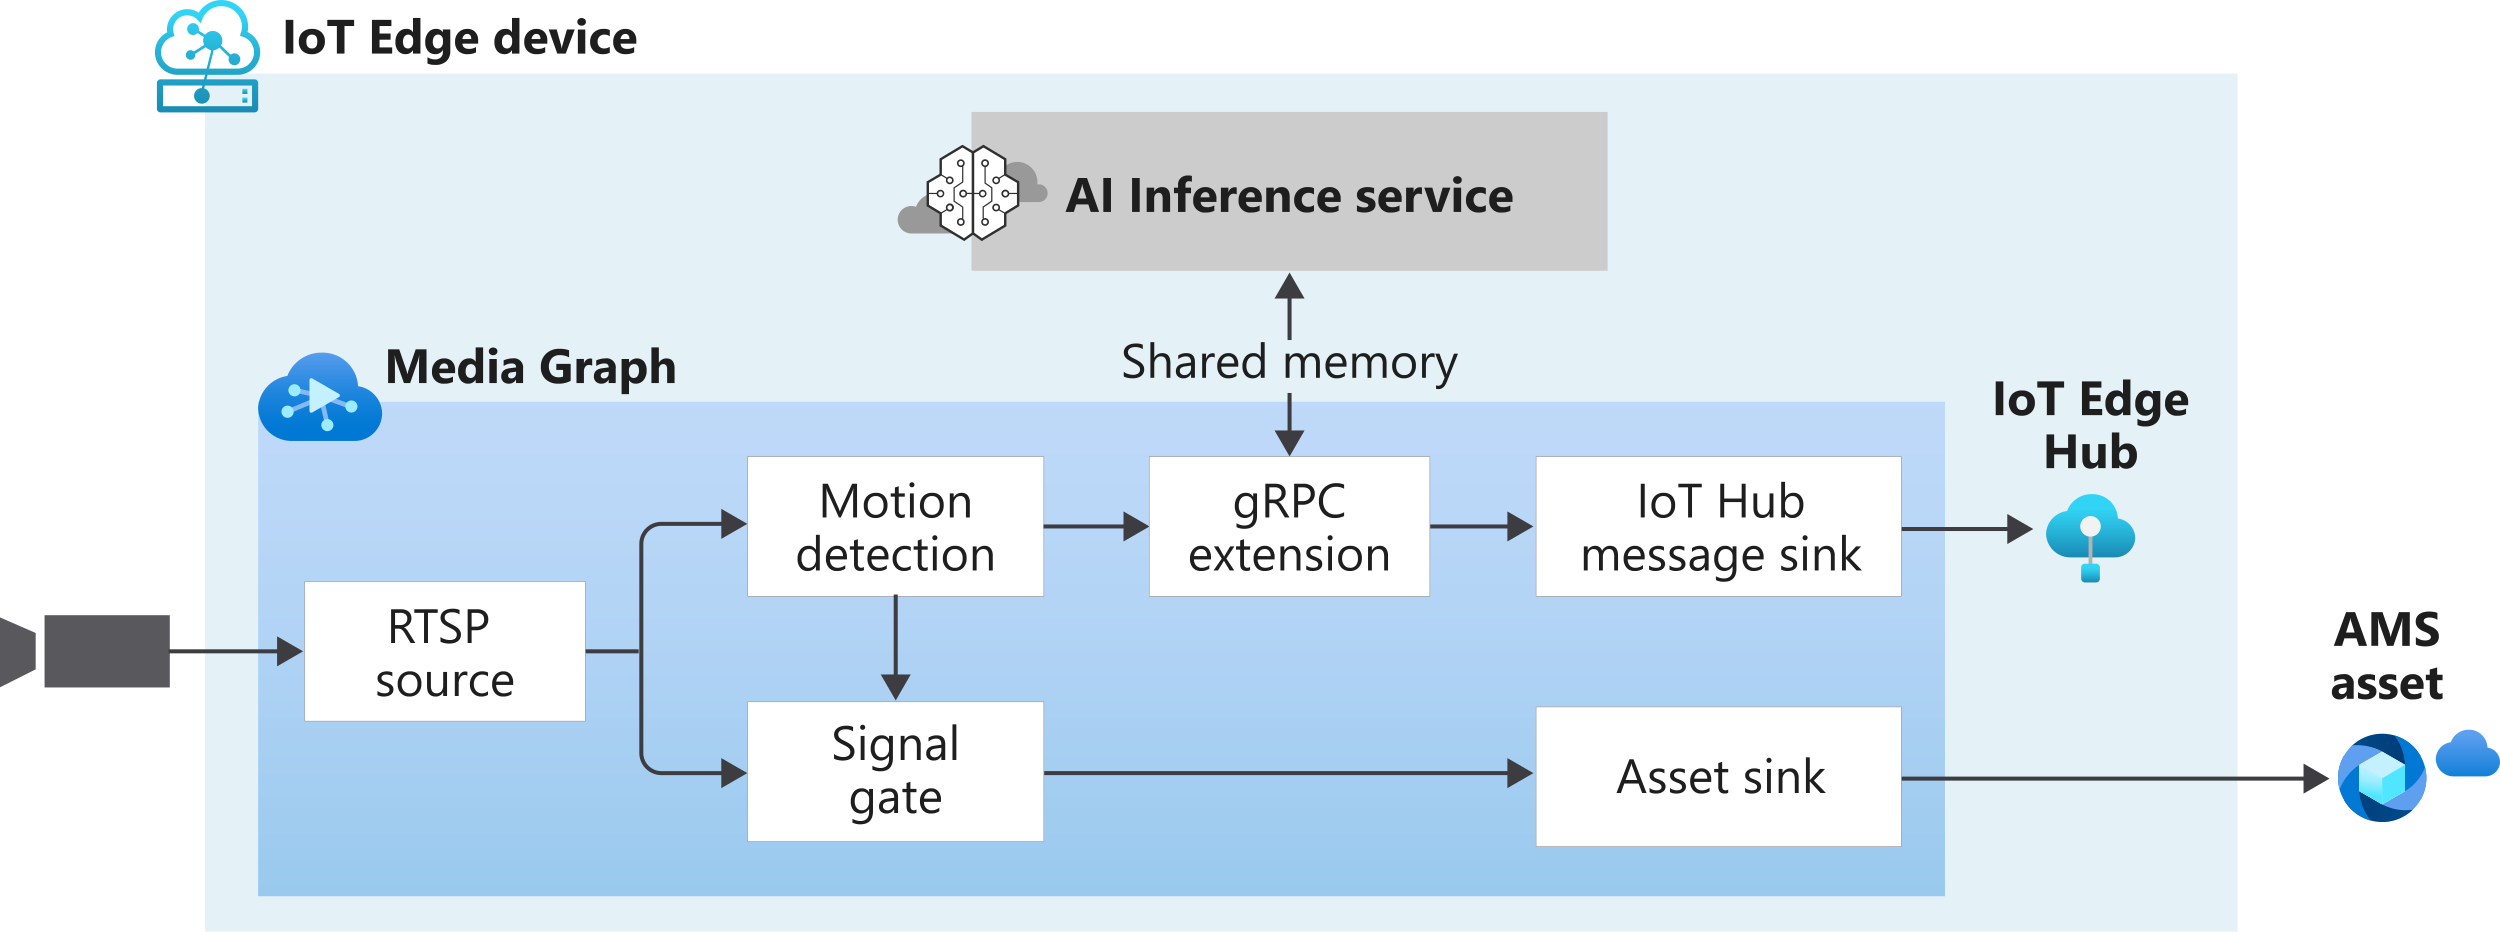 <svg xmlns="http://www.w3.org/2000/svg" xmlns:xlink="http://www.w3.org/1999/xlink" viewBox="0 0 622.8 232.074"><defs><linearGradient id="linear-gradient" x1="-38.066" x2="-16.064" y1="1958.079" y2="1996.255" gradientTransform="matrix(0.5, 0.866, 0.866, -0.5, -1110.545, 1198.716)" gradientUnits="userSpaceOnUse"><stop offset="0" stop-color="#005ba1"/><stop offset=".366" stop-color="#004e8f"/><stop offset="1" stop-color="#003067"/></linearGradient><linearGradient id="linear-gradient-2" x1="-2219.321" x2="-2192.595" y1="-509.031" y2="-462.163" gradientTransform="matrix(-0.5, -0.866, -0.866, 0.5, -930.963, -1466.632)" gradientUnits="userSpaceOnUse"><stop offset="0" stop-color="#005ba1"/><stop offset=".451" stop-color="#004685"/><stop offset="1" stop-color="#003067"/></linearGradient><linearGradient id="linear-gradient-3" x1="589.701" x2="591.505" y1="387.807" y2="398.109" gradientTransform="matrix(1, 0, 0, -1, 0, 588.4)" gradientUnits="userSpaceOnUse"><stop offset=".26" stop-color="#50e6ff"/><stop offset=".42" stop-color="#79eaff"/><stop offset=".58" stop-color="#99edff"/><stop offset=".733" stop-color="#b0efff"/><stop offset=".876" stop-color="#bef1ff"/><stop offset="1" stop-color="#c3f1ff"/></linearGradient><linearGradient id="linear-gradient-4" x1="614.8" x2="614.8" y1="408.446" y2="392.457" gradientTransform="matrix(1, 0, 0, -1, 0, 588.4)" gradientUnits="userSpaceOnUse"><stop offset=".18" stop-color="#5ea0ef"/><stop offset="1" stop-color="#0078d4"/></linearGradient><linearGradient id="linear-gradient-5" x1="51.706" x2="51.706" y2="28" gradientUnits="userSpaceOnUse"><stop offset=".131" stop-color="#32d4f5"/><stop offset=".404" stop-color="#28b7db"/><stop offset="1" stop-color="#198ab3"/></linearGradient><linearGradient id="linear-gradient-6" x1="61.01" x2="61.01" y1="22.141" y2="23.396" xlink:href="#linear-gradient-5"/><linearGradient id="linear-gradient-7" x1="61.01" x2="61.01" y1="24.307" y2="25.563" xlink:href="#linear-gradient-5"/><linearGradient id="linear-gradient-8" x1="520.823" x2="520.823" y1="449.538" y2="465.302" gradientTransform="matrix(1, 0, 0, -1, 0, 588.4)" gradientUnits="userSpaceOnUse"><stop offset="0" stop-color="#198ab3"/><stop offset=".44" stop-color="#28b7db"/><stop offset=".78" stop-color="#32d4f5"/></linearGradient><linearGradient id="linear-gradient-9" x1="520.785" x2="520.785" y1="443.302" y2="447.968" xlink:href="#linear-gradient-8"/><linearGradient id="linear-gradient-10" x1="274.416" x2="274.416" y1="100.074" y2="223.274" gradientUnits="userSpaceOnUse"><stop offset="0" stop-color="#5ea0ef"/><stop offset=".18" stop-color="#559cec"/><stop offset=".47" stop-color="#3c91e5"/><stop offset=".84" stop-color="#1380da"/><stop offset="1" stop-color="#0078d4"/></linearGradient><linearGradient id="linear-gradient-11" x1="79.747" x2="79.747" y1="504.659" y2="478.043" gradientTransform="matrix(1, 0, 0, -1, 0, 588.4)" gradientUnits="userSpaceOnUse"><stop offset=".117" stop-color="#5ea0ef"/><stop offset=".271" stop-color="#4595e8"/><stop offset=".531" stop-color="#1f85dd"/><stop offset=".741" stop-color="#087cd6"/><stop offset=".873" stop-color="#0078d4"/></linearGradient></defs><g id="Shapes"><rect width="622.8" height="232.074" fill="#fff"/><g><g><path fill="url(#linear-gradient)" d="M593.75,187.446l5.464,3.143,3.809-2.2a10.988,10.988,0,0,0-17.407-2.322A12.527,12.527,0,0,1,593.75,187.446Z"/><path fill="#0078d4" d="M599.143,190.589l-.086,7.541,3.959,1.064a10.987,10.987,0,0,0-6.551-15.986A13.053,13.053,0,0,1,599.143,190.589Z"/><path fill="#5ea0ef" d="M599.135,197.093l-5.689,3.287.089,4.374a11,11,0,0,0,10.953-11,10.519,10.519,0,0,0-.36-2.612A11.962,11.962,0,0,1,599.135,197.093Z"/><path fill="url(#linear-gradient-2)" d="M593.446,200.38l-5.692-3.287-3.775,2.264a10.973,10.973,0,0,0,17.087,2.351A12.386,12.386,0,0,1,593.446,200.38Z"/><path fill="#0078d4" d="M587.75,197.093l.086-7.795-3.9-1.026a10.934,10.934,0,0,0-1.492,5.514,11.056,11.056,0,0,0,8.168,10.623A12.73,12.73,0,0,1,587.75,197.093Z"/><path fill="#5ea0ef" d="M587.947,190.411l5.5-3.178a13.222,13.222,0,0,0-7.426-1.556,10.949,10.949,0,0,0-3.572,8.109,11.224,11.224,0,0,0,.393,2.9A12.806,12.806,0,0,1,587.947,190.411Z"/></g><polygon fill="#c3f1ff" points="599.135 197.093 599.135 190.519 593.443 187.233 587.75 190.519 587.75 197.093 593.443 200.38 599.135 197.093"/><polygon fill="url(#linear-gradient-3)" points="593.45 193.875 593.45 200.38 587.75 197.093 587.75 190.541 593.45 193.875"/><polygon fill="#50e6ff" points="593.443 193.875 593.443 200.38 599.143 197.093 599.143 190.541 593.443 193.875"/></g><path fill="url(#linear-gradient-4)" d="M622.8,189.765a3.646,3.646,0,0,0-3.122-3.534A4.59,4.59,0,0,0,615,181.787a4.7,4.7,0,0,0-4.444,3.111,4.322,4.322,0,0,0-3.756,4.222,4.444,4.444,0,0,0,4.511,4.289h7.9A3.689,3.689,0,0,0,622.8,189.765Z"/><g><rect width="506.3" height="213.764" x="51.1" y="18.31" fill="#fff"/><rect width="506.3" height="213.764" x="51.1" y="18.31" fill="#198ab3" opacity=".12"/></g><g><path fill="url(#linear-gradient-5)" d="M63.419,19.764H51.441l.28-1.128H59.2A5.616,5.616,0,0,0,61.663,7.971,6.475,6.475,0,0,0,61.81,6.6,6.651,6.651,0,0,0,49.5,3.166a5.05,5.05,0,0,0-7.907,4.107,5.138,5.138,0,0,0,.058.763,5.607,5.607,0,0,0,2.57,10.6H51.1l-.282,1.128H39.993a.908.908,0,0,0-.905.91V27.09a.909.909,0,0,0,.905.91H63.419a.908.908,0,0,0,.9-.91V20.673A.907.907,0,0,0,63.419,19.764Zm-19.2-2.674A4.061,4.061,0,0,1,42.8,9.213l.674-.253-.206-.7a3.529,3.529,0,0,1-.142-.992,3.508,3.508,0,0,1,6.05-2.355l.812.863.455-1.1A5.112,5.112,0,0,1,60.271,6.6a5.02,5.02,0,0,1-.259,1.584l-.246.736.734.244a4.045,4.045,0,0,1,2.783,3.849A4.086,4.086,0,0,1,59.2,17.088H52.107l1.062-4.264.052-.3.3-.067a2.367,2.367,0,0,0,.836-.368l.307-.215,2.376,2.3-.061.256A1.473,1.473,0,0,0,58.4,16.242a1.4,1.4,0,0,0,.533-.1,1.481,1.481,0,0,0,.834-1.913,1.463,1.463,0,0,0-1.9-.838.634.634,0,0,0-.059.032q-.036.021-.072.039l-.29.151-2.366-2.289.121-.29a2.383,2.383,0,0,0-3.843-2.653l-.257.249-1.571-.985.024-.281a1.461,1.461,0,0,0-1.457-1.6,1.456,1.456,0,0,0-.534.1,1.483,1.483,0,0,0-.833,1.914,1.459,1.459,0,0,0,1.368.938,1.391,1.391,0,0,0,.856-.286l.249-.181,1.562.979-.079.323a2.358,2.358,0,0,0,.048,1.314l.112.341-2.528,1.6-.239-.14a1.169,1.169,0,0,0-1.029-.083,1.2,1.2,0,0,0-.673,1.547,1.182,1.182,0,0,0,1.105.758,1.18,1.18,0,0,0,1.18-1.225l-.006-.261,2.583-1.634.254.21a2.382,2.382,0,0,0,.735.408l.367.127-.063.377L51.482,17.09Zm18.57,9.365H40.627V21.311h9.8l-.156.623a1.951,1.951,0,1,0,.6.087l.177-.71H62.786Z"/><path fill="url(#linear-gradient-6)" d="M61.634,22.141H60.385V23.4h1.249Z"/><path fill="url(#linear-gradient-7)" d="M61.634,24.307H60.385v1.256h1.249Z"/></g><g><path fill="url(#linear-gradient-8)" d="M531.932,133.914a5.01,5.01,0,0,0-4.333-4.752,6.3,6.3,0,0,0-6.48-6.061,6.456,6.456,0,0,0-6.172,4.209,5.95,5.95,0,0,0-5.234,5.728,6.048,6.048,0,0,0,6.258,5.814h10.678a.946.946,0,0,0,.271,0A5.048,5.048,0,0,0,531.932,133.914Z"/><rect width=".963" height="7.641" x="520.304" y="133.433" fill="#b3b3b3"/><circle cx="520.785" cy="131.125" r="2.568" fill="#f2f2f2"/><rect width="4.666" height="4.666" x="518.452" y="140.432" fill="url(#linear-gradient-9)" rx=".901"/></g><g><rect width="420.232" height="123.2" x="64.3" y="100.074" fill="#fff"/><rect width="420.232" height="123.2" x="64.3" y="100.074" fill="url(#linear-gradient-10)" opacity=".4"/></g><g><path fill="#3c3c41" fill-opacity=".85" d="M0,171.221l8.888-4.474v-9.059L0,153.81Z"/><path fill="#3c3c41" fill-opacity=".85" d="M11.1,153.259H42.3v18H11.1Z"/></g><g><rect width="70.059" height="34.959" x="75.842" y="144.779" fill="#fff"/><g opacity=".65"><path fill="#505050" d="M145.751,144.929v34.659H75.992V144.929h69.759m.15-.15H75.842v34.959H145.9V144.779Z"/></g></g><g><line x1="42" x2="70.119" y1="162.259" y2="162.259" fill="none" stroke="#3c3c41" stroke-miterlimit="10"/><polygon fill="#3c3c41" points="69.025 165.998 75.501 162.259 69.025 158.519 69.025 165.998"/></g><line x1="145.901" x2="159.101" y1="162.258" y2="162.258" fill="none" stroke="#3c3c41" stroke-miterlimit="10"/><g id="a3857c27-3253-4155-b620-22ae9cf301a7"><g><path fill="url(#linear-gradient-11)" d="M89.2,96.21a8.853,8.853,0,0,0-9.086-8.36,9.109,9.109,0,0,0-8.542,5.815,8.53,8.53,0,0,0-7.269,8,8.382,8.382,0,0,0,8.577,8.183H88.294a6.906,6.906,0,0,0,6.9-6.911A7,7,0,0,0,89.2,96.21Z"/><g><polygon fill="#83b9f9" points="87.961 100.902 80.26 98.041 80.061 98.536 80.186 98.082 73.349 96.577 73.021 97.724 78.791 98.975 71.387 102.035 71.957 103.051 79.601 99.876 80.969 105.9 82.151 105.754 80.758 99.536 87.508 102.004 87.961 100.902"/><path fill="#9cebff" d="M72.163,98.16a1.512,1.512,0,1,0,.268-2.122h0l-.034.028A1.5,1.5,0,0,0,72.163,98.16Zm-1.717,5.349a1.52,1.52,0,1,0,.258-2.136,1.522,1.522,0,0,0-.258,2.136Zm15.9-1.321a1.505,1.505,0,1,0,.275-2.111l-.006,0h0a1.487,1.487,0,0,0-.278,2.083Z"/><path fill="#9cebff" d="M80.367,106.832a1.505,1.505,0,1,0,.268-2.112h0a1.489,1.489,0,0,0-.29,2.084l0,0Z"/></g><path fill="#c3f1ff" d="M84.443,98.911a.454.454,0,0,0,0-.786L81.12,96.2l-3.333-1.92a.453.453,0,0,0-.622.154.466.466,0,0,0-.065.239v7.685a.453.453,0,0,0,.687.393l3.333-1.92Z"/></g></g><g><rect width="158.524" height="39.6" x="241.994" y="27.874" fill="#fff"/><rect width="158.524" height="39.6" x="241.994" y="27.874" fill="#ccc"/></g><g><path fill="#999" fill-rule="evenodd" d="M238.358,53.742a2.152,2.152,0,0,0-.42.042,5.112,5.112,0,0,0,.035-.583,5.028,5.028,0,0,0-9.766-1.682,3.421,3.421,0,1,0-1.149,6.642h11.3a2.21,2.21,0,1,0,0-4.419Z"/><path fill="#999" fill-rule="evenodd" d="M258.835,45.913a2.232,2.232,0,0,0-.42.041,5.082,5.082,0,0,0,.034-.582,5.027,5.027,0,0,0-9.765-1.682,3.421,3.421,0,1,0-1.15,6.642h11.3a2.21,2.21,0,0,0,0-4.419Z"/><path fill="#fff" fill-rule="evenodd" d="M234.324,39.7l5.52-3.237,2.535,1.606,2.685-1.681,5.4,3.388-.05,3.839L253.7,45.5v5.822l-3.262,1.756v3.212l-5.8,3.338-2.283-1.657-2.133,1.657L234.4,56.186l-.05-3.087-3.112-1.907-.125-5.6,3.237-2.007Z"/><path fill="#2f2f2f" fill-rule="evenodd" d="M239.8,55.652a.567.567,0,1,1-.5-.922l.057,0a.567.567,0,0,1,.439.925Zm-.382-14.426a.567.567,0,1,1,.507-.621A.564.564,0,0,1,239.42,41.226Zm.466,13.259h.1V51.58a.152.152,0,0,0-.066-.125l-2.075-1.416V46.854l2.074-1.382a.15.15,0,0,0,.067-.125V41.4a.966.966,0,1,0-.627.23c.033,0,.066,0,.1-.005a.944.944,0,0,0,.226-.054v3.7l-2.074,1.381a.151.151,0,0,0-.068.125v3.345a.153.153,0,0,0,.066.125l2.076,1.416v2.726a.967.967,0,1,0-.325,1.877c.033,0,.066,0,.1-.005a.964.964,0,0,0,.425-1.772Z"/><path fill="#2f2f2f" fill-rule="evenodd" d="M245.4,54.727l.057,0a.567.567,0,1,1-.5.922.567.567,0,0,1,.439-.925ZM244.84,40.6a.567.567,0,0,1,.563-.51.544.544,0,0,1,.057,0,.566.566,0,1,1-.62.507Zm.717,4.939V41.617a.976.976,0,1,0-.3,0v4.008a.152.152,0,0,0,.065.124l1.6,1.1v3.187l-2.076,1.416a.152.152,0,0,0-.065.125v2.888h.126a.966.966,0,0,0,.4,1.789.815.815,0,0,0,.1.005.968.968,0,0,0,.1-1.931.941.941,0,0,0-.421.053V51.659l2.075-1.417a.146.146,0,0,0,.066-.124V46.773a.15.15,0,0,0-.065-.124Z"/><path fill="#2f2f2f" fill-rule="evenodd" d="M251.034,48.242a.567.567,0,1,1-.567-.566A.568.568,0,0,1,251.034,48.242Zm-2.3-3.318a.567.567,0,1,1-.566-.567A.567.567,0,0,1,248.731,44.924Zm-4.485,3.318a.567.567,0,1,1,.566.567A.567.567,0,0,1,244.246,48.242Zm3.919,4.031a.567.567,0,1,1,.566-.567A.568.568,0,0,1,248.165,52.273Zm2.1.616-1.258-.716a.97.97,0,1,0-.187.24l1.3.739v2.862L244.6,59.343l-1.9-1.356V48.339h1.154a.955.955,0,1,0,.013-.3H242.7V38.15l2.3-1.384,5.122,3.074v3.639l-.446.261-.812.515a.965.965,0,1,0,.272.669.947.947,0,0,0-.1-.421l.8-.505.425-.249,3.077,1.812V48.05h-1.915a.984.984,0,1,0,.008.3h1.907v2.671Zm-9.745-4.647a.567.567,0,1,1-.567-.566A.567.567,0,0,1,240.521,48.242ZM236.6,44.357a.567.567,0,1,1-.567.567A.568.568,0,0,1,236.6,44.357Zm-2.869,3.885a.567.567,0,1,1,.567.567A.567.567,0,0,1,233.733,48.242Zm2.3,3.464a.567.567,0,1,1,.567.567A.567.567,0,0,1,236.035,51.706Zm4.132,7.637-5.519-3.329V53.139l1.26-.76a1.009,1.009,0,1,0-.172-.249l-1.246.753-3.055-1.861V48.351h1.907a.955.955,0,1,0,.009-.3h-1.916V45.561l3.071-1.808,1.231.744a.957.957,0,0,0-.1.427.971.971,0,1,0,.276-.675l-1.262-.762V39.84l5.121-3.074,2.3,1.384v9.888H240.9a.98.98,0,1,0,.013.3h1.153v9.648Zm10.554-16.018V39.5L245,36.063l-2.614,1.574-2.613-1.574L234.045,39.5v3.825l-3.212,1.892V51.36l3.212,1.957v3.037l6.149,3.709,2.189-1.562,2.189,1.562,6.149-3.709V53.317l3.212-1.957V45.217Z"/></g><g><line x1="471.332" x2="501.15" y1="131.79" y2="131.79" fill="none" stroke="#3c3c41" stroke-miterlimit="10"/><polygon fill="#3c3c41" points="500.056 135.53 506.532 131.79 500.056 128.05 500.056 135.53"/></g><g><line x1="471.332" x2="574.954" y1="193.968" y2="193.968" fill="none" stroke="#3c3c41" stroke-miterlimit="10"/><polygon fill="#3c3c41" points="573.86 197.708 580.336 193.968 573.86 190.228 573.86 197.708"/></g><g><rect width="73.953" height="34.959" x="186.165" y="113.673" fill="#fff"/><g opacity=".65"><path fill="#505050" d="M259.968,113.823v34.658H186.315V113.823h73.653m.15-.15H186.165v34.958h73.953V113.673Z"/></g></g><g><line x1="223.142" x2="223.142" y1="148.104" y2="169.122" fill="none" stroke="#3c3c41" stroke-miterlimit="10"/><polygon fill="#3c3c41" points="219.402 168.027 223.142 174.504 226.881 168.027 219.402 168.027"/></g><g><line x1="259.965" x2="280.983" y1="131.152" y2="131.152" fill="none" stroke="#3c3c41" stroke-miterlimit="10"/><polygon fill="#3c3c41" points="279.889 134.892 286.365 131.152 279.889 127.412 279.889 134.892"/></g><g><rect width="91.141" height="34.959" x="382.592" y="113.673" fill="#fff"/><g opacity=".65"><path fill="#505050" d="M473.583,113.823v34.658H382.742V113.823h90.841m.15-.15H382.592v34.958h91.141V113.673Z"/></g></g><g><line x1="355.597" x2="376.615" y1="131.152" y2="131.152" fill="none" stroke="#3c3c41" stroke-miterlimit="10"/><polygon fill="#3c3c41" points="375.52 134.892 381.997 131.152 375.52 127.412 375.52 134.892"/></g><g><rect width="70.059" height="34.959" x="286.226" y="113.673" fill="#fff"/><g opacity=".65"><path fill="#505050" d="M356.135,113.823v34.658H286.376V113.823h69.759m.15-.15H286.226v34.958h70.059V113.673Z"/></g></g><g><rect width="91.141" height="34.959" x="382.592" y="176.031" fill="#fff"/><g opacity=".65"><path fill="#505050" d="M473.583,176.181V210.84H382.742V176.181h90.841m.15-.15H382.592V210.99h91.141V176.031Z"/></g></g><g><line x1="259.965" x2="376.615" y1="192.598" y2="192.598" fill="none" stroke="#3c3c41" stroke-miterlimit="10"/><polygon fill="#3c3c41" points="375.52 196.338 381.997 192.598 375.52 188.858 375.52 196.338"/></g><g><rect width="73.953" height="34.959" x="186.165" y="174.745" fill="#fff"/><g opacity=".65"><path fill="#505050" d="M259.968,174.9v34.659H186.315V174.9h73.653m.15-.15H186.165V209.7h73.953V174.745Z"/></g></g><g><path fill="none" stroke="#3c3c41" stroke-miterlimit="10" d="M180.783,192.6H164.765a5.015,5.015,0,0,1-5-5V135.5a5.015,5.015,0,0,1,5-5h16.018"/><polygon fill="#3c3c41" points="179.689 188.858 186.165 192.598 179.689 196.338 179.689 188.858"/><polygon fill="#3c3c41" points="179.689 134.244 186.165 130.504 179.689 126.764 179.689 134.244"/></g><g><line x1="321.256" x2="321.256" y1="97.89" y2="108.329" fill="none" stroke="#3c3c41" stroke-miterlimit="10"/><polygon fill="#3c3c41" points="317.516 107.235 321.256 113.711 324.995 107.235 317.516 107.235"/></g><g><line x1="321.256" x2="321.256" y1="73.273" y2="84.711" fill="none" stroke="#3c3c41" stroke-miterlimit="10"/><polygon fill="#3c3c41" points="317.516 74.367 321.256 67.89 324.995 74.367 317.516 74.367"/></g></g><g id="Text"><g><path fill="#1e1e1e" d="M589.694,160.891h-2.062l-.6-1.869h-2.988l-.592,1.869H581.4l3.059-8.4h2.244Zm-3.094-3.322-.9-2.825a3.743,3.743,0,0,1-.141-.755h-.046a3.234,3.234,0,0,1-.147.732l-.914,2.848Z"/><path fill="#1e1e1e" d="M600.317,160.891h-1.869v-5.027q0-.815.07-1.8h-.047a8.824,8.824,0,0,1-.263,1.113l-1.969,5.713h-1.547l-2-5.654a11.28,11.28,0,0,1-.263-1.172h-.053q.077,1.242.076,2.179v4.647h-1.7v-8.4h2.771l1.717,4.98a6.937,6.937,0,0,1,.3,1.2h.035a12.3,12.3,0,0,1,.334-1.213l1.717-4.968h2.7Z"/><path fill="#1e1e1e" d="M601.841,160.569v-1.875a3.586,3.586,0,0,0,1.107.641,3.549,3.549,0,0,0,1.207.214,2.671,2.671,0,0,0,.623-.064,1.461,1.461,0,0,0,.445-.179.776.776,0,0,0,.268-.27.664.664,0,0,0,.088-.336.727.727,0,0,0-.141-.44,1.494,1.494,0,0,0-.384-.357,4.018,4.018,0,0,0-.577-.317c-.222-.1-.463-.205-.72-.31a3.687,3.687,0,0,1-1.469-1,2.19,2.19,0,0,1-.483-1.43,2.278,2.278,0,0,1,.264-1.128,2.238,2.238,0,0,1,.717-.776,3.21,3.21,0,0,1,1.053-.448,5.382,5.382,0,0,1,1.265-.144,7.552,7.552,0,0,1,1.162.079,4.625,4.625,0,0,1,.936.243v1.752a2.967,2.967,0,0,0-.461-.258,3.672,3.672,0,0,0-.512-.184,3.952,3.952,0,0,0-.525-.109,3.773,3.773,0,0,0-.494-.035,2.583,2.583,0,0,0-.586.062,1.476,1.476,0,0,0-.445.173.861.861,0,0,0-.282.266.637.637,0,0,0-.1.349.67.67,0,0,0,.111.378,1.278,1.278,0,0,0,.316.316,3.38,3.38,0,0,0,.5.293c.2.1.416.194.663.3a7.54,7.54,0,0,1,.9.448,3.226,3.226,0,0,1,.689.536,2.1,2.1,0,0,1,.44.683,2.426,2.426,0,0,1,.152.894,2.4,2.4,0,0,1-.267,1.18,2.165,2.165,0,0,1-.723.774,3.128,3.128,0,0,1-1.065.424,6.129,6.129,0,0,1-1.279.129,7.136,7.136,0,0,1-1.316-.117A3.96,3.96,0,0,1,601.841,160.569Z"/><path fill="#1e1e1e" d="M586.35,174.091H584.6v-.861h-.023a1.955,1.955,0,0,1-1.787,1.008,1.864,1.864,0,0,1-1.373-.5,1.774,1.774,0,0,1-.5-1.321q0-1.746,2.068-2.015l1.629-.217q0-.984-1.066-.985a3.637,3.637,0,0,0-2.039.639v-1.394a4.592,4.592,0,0,1,1.058-.352,5.532,5.532,0,0,1,1.221-.152,2.265,2.265,0,0,1,2.566,2.56Zm-1.74-2.437v-.405l-1.09.141q-.9.117-.9.814a.674.674,0,0,0,.221.519.838.838,0,0,0,.593.2,1.1,1.1,0,0,0,.85-.36A1.3,1.3,0,0,0,584.61,171.654Z"/><path fill="#1e1e1e" d="M587.423,173.933v-1.5a3.919,3.919,0,0,0,.912.41,3.006,3.006,0,0,0,.857.135,1.849,1.849,0,0,0,.778-.135.434.434,0,0,0,.283-.41.38.38,0,0,0-.129-.293,1.178,1.178,0,0,0-.33-.2,3.7,3.7,0,0,0-.444-.158q-.24-.07-.463-.159a4.248,4.248,0,0,1-.628-.29,1.8,1.8,0,0,1-.457-.36,1.43,1.43,0,0,1-.282-.475,1.9,1.9,0,0,1-.1-.638,1.647,1.647,0,0,1,.22-.867,1.792,1.792,0,0,1,.586-.595,2.682,2.682,0,0,1,.838-.34,4.383,4.383,0,0,1,.981-.108,5.44,5.44,0,0,1,.808.061,6.052,6.052,0,0,1,.809.179v1.43a2.911,2.911,0,0,0-.752-.308,3.2,3.2,0,0,0-.789-.1,1.7,1.7,0,0,0-.342.033,1.122,1.122,0,0,0-.285.093.51.51,0,0,0-.193.159.361.361,0,0,0-.071.219.406.406,0,0,0,.106.282.922.922,0,0,0,.275.2,2.8,2.8,0,0,0,.379.152c.139.045.275.091.412.138a5.308,5.308,0,0,1,.668.281,2.19,2.19,0,0,1,.514.357,1.41,1.41,0,0,1,.328.481,1.936,1.936,0,0,1-.117,1.567,1.858,1.858,0,0,1-.616.615,2.753,2.753,0,0,1-.884.346,4.934,4.934,0,0,1-1.041.109A5.359,5.359,0,0,1,587.423,173.933Z"/><path fill="#1e1e1e" d="M592.7,173.933v-1.5a3.937,3.937,0,0,0,.912.41,3.011,3.011,0,0,0,.857.135,1.845,1.845,0,0,0,.778-.135.434.434,0,0,0,.283-.41.38.38,0,0,0-.129-.293,1.178,1.178,0,0,0-.33-.2,3.743,3.743,0,0,0-.443-.158c-.16-.047-.315-.1-.463-.159a4.311,4.311,0,0,1-.629-.29,1.8,1.8,0,0,1-.457-.36,1.411,1.411,0,0,1-.281-.475,1.872,1.872,0,0,1-.1-.638,1.639,1.639,0,0,1,.221-.867,1.773,1.773,0,0,1,.586-.595,2.676,2.676,0,0,1,.837-.34,4.383,4.383,0,0,1,.981-.108,5.454,5.454,0,0,1,.809.061,6.038,6.038,0,0,1,.808.179v1.43a2.883,2.883,0,0,0-.752-.308,3.2,3.2,0,0,0-.789-.1,1.7,1.7,0,0,0-.342.033,1.122,1.122,0,0,0-.285.093.518.518,0,0,0-.193.159.361.361,0,0,0-.071.219.41.41,0,0,0,.106.282.922.922,0,0,0,.275.2,2.9,2.9,0,0,0,.379.152c.139.045.276.091.412.138a5.308,5.308,0,0,1,.668.281,2.169,2.169,0,0,1,.514.357,1.4,1.4,0,0,1,.328.481,1.936,1.936,0,0,1-.117,1.567,1.845,1.845,0,0,1-.615.615,2.768,2.768,0,0,1-.885.346,4.934,4.934,0,0,1-1.041.109A5.363,5.363,0,0,1,592.7,173.933Z"/><path fill="#1e1e1e" d="M603.764,171.618H599.85q.095,1.308,1.647,1.307a3.21,3.21,0,0,0,1.74-.469v1.336a4.569,4.569,0,0,1-2.162.446,2.793,2.793,0,0,1-3.059-3.053,3.208,3.208,0,0,1,.868-2.367,2.888,2.888,0,0,1,2.132-.873,2.625,2.625,0,0,1,2.032.779,3,3,0,0,1,.716,2.115Zm-1.716-1.136q0-1.29-1.043-1.289a1,1,0,0,0-.77.369,1.676,1.676,0,0,0-.4.92Z"/><path fill="#1e1e1e" d="M608.493,174.021a2.743,2.743,0,0,1-1.236.217q-1.957,0-1.957-2.034v-2.748h-.973v-1.365h.973v-1.3l1.845-.527v1.822h1.348v1.365h-1.348v2.426q0,.938.744.938a1.257,1.257,0,0,0,.6-.17Z"/></g><g><path fill="#1e1e1e" d="M73.074,13.347H71.181v-8.4h1.893Z"/><path fill="#1e1e1e" d="M77.661,13.494a3.222,3.222,0,0,1-2.358-.841,3.048,3.048,0,0,1-.858-2.282,3.05,3.05,0,0,1,.89-2.329A3.364,3.364,0,0,1,77.743,7.2a3.183,3.183,0,0,1,2.344.841,2.986,2.986,0,0,1,.85,2.223,3.173,3.173,0,0,1-.876,2.362A3.262,3.262,0,0,1,77.661,13.494Zm.047-4.875a1.234,1.234,0,0,0-1.019.451,1.992,1.992,0,0,0-.364,1.277q0,1.729,1.395,1.729,1.331,0,1.33-1.775Q79.05,8.618,77.708,8.619Z"/><path fill="#1e1e1e" d="M88.22,6.486h-2.4v6.861h-1.9V6.486H81.54V4.945h6.68Z"/><path fill="#1e1e1e" d="M97.7,13.347H92.661v-8.4h4.846V6.486H94.554V8.355H97.3V9.89H94.554v1.922H97.7Z"/><path fill="#1e1e1e" d="M104.738,13.347h-1.852v-.826h-.023a2.076,2.076,0,0,1-1.858.973A2.275,2.275,0,0,1,99.2,12.7a3.287,3.287,0,0,1-.686-2.218A3.578,3.578,0,0,1,99.265,8.1a2.467,2.467,0,0,1,1.98-.9,1.685,1.685,0,0,1,1.618.832h.023V4.465h1.852Zm-1.817-2.918V9.978a1.416,1.416,0,0,0-.34-.972,1.2,1.2,0,0,0-1.845.1,2.243,2.243,0,0,0-.346,1.327,1.939,1.939,0,0,0,.334,1.219,1.186,1.186,0,0,0,1.843-.023A1.883,1.883,0,0,0,102.921,10.429Z"/><path fill="#1e1e1e" d="M112.179,12.662a3.4,3.4,0,0,1-.967,2.587,3.919,3.919,0,0,1-2.8.917,4.427,4.427,0,0,1-1.921-.346V14.262a3.683,3.683,0,0,0,1.869.539,2.01,2.01,0,0,0,1.453-.5,1.774,1.774,0,0,0,.515-1.344v-.475H110.3a2.068,2.068,0,0,1-1.869,1.008,2.247,2.247,0,0,1-1.822-.809,3.273,3.273,0,0,1-.674-2.168,3.654,3.654,0,0,1,.75-2.42,2.449,2.449,0,0,1,1.974-.9,1.821,1.821,0,0,1,1.641.844h.023v-.7h1.852Zm-1.828-2.2V9.99a1.458,1.458,0,0,0-.337-.97,1.092,1.092,0,0,0-.876-.4,1.134,1.134,0,0,0-.967.48,2.265,2.265,0,0,0-.351,1.354,1.9,1.9,0,0,0,.334,1.186,1.088,1.088,0,0,0,.914.437,1.132,1.132,0,0,0,.928-.442A1.811,1.811,0,0,0,110.351,10.465Z"/><path fill="#1e1e1e" d="M119.117,10.875H115.2q.095,1.306,1.647,1.306a3.218,3.218,0,0,0,1.74-.468v1.336a4.57,4.57,0,0,1-2.162.445,3.044,3.044,0,0,1-2.256-.806,3.044,3.044,0,0,1-.8-2.247,3.212,3.212,0,0,1,.868-2.367,2.888,2.888,0,0,1,2.132-.873,2.626,2.626,0,0,1,2.031.779,3.006,3.006,0,0,1,.718,2.116ZM117.4,9.738q0-1.288-1.043-1.289a1,1,0,0,0-.771.369,1.675,1.675,0,0,0-.395.92Z"/><path fill="#1e1e1e" d="M129.4,13.347h-1.851v-.826h-.024a2.075,2.075,0,0,1-1.857.973,2.277,2.277,0,0,1-1.811-.794,3.287,3.287,0,0,1-.685-2.218,3.578,3.578,0,0,1,.756-2.385,2.465,2.465,0,0,1,1.98-.9,1.684,1.684,0,0,1,1.617.832h.024V4.465H129.4Zm-1.816-2.918V9.978a1.416,1.416,0,0,0-.34-.972,1.2,1.2,0,0,0-1.846.1,2.25,2.25,0,0,0-.345,1.327,1.939,1.939,0,0,0,.334,1.219,1.185,1.185,0,0,0,1.842-.023A1.877,1.877,0,0,0,127.584,10.429Z"/><path fill="#1e1e1e" d="M136.349,10.875h-3.914q.094,1.306,1.647,1.306a3.218,3.218,0,0,0,1.74-.468v1.336a4.57,4.57,0,0,1-2.162.445,3.044,3.044,0,0,1-2.256-.806,3.044,3.044,0,0,1-.8-2.247,3.208,3.208,0,0,1,.868-2.367A2.888,2.888,0,0,1,133.6,7.2a2.626,2.626,0,0,1,2.031.779,3.005,3.005,0,0,1,.717,2.116Zm-1.716-1.137q0-1.288-1.043-1.289a1,1,0,0,0-.771.369,1.675,1.675,0,0,0-.395.92Z"/><path fill="#1e1e1e" d="M143.164,7.347l-2.233,6h-2.109l-2.127-6h1.981l1.043,3.7a5.444,5.444,0,0,1,.205,1.066h.023a6.041,6.041,0,0,1,.217-1.031l1.066-3.733Z"/><path fill="#1e1e1e" d="M144.892,6.4a1.083,1.083,0,0,1-.767-.278.9.9,0,0,1-.3-.683.864.864,0,0,1,.3-.679,1.252,1.252,0,0,1,1.538,0,.868.868,0,0,1,.3.679.9.9,0,0,1-.3.692A1.1,1.1,0,0,1,144.892,6.4Zm.914,6.949h-1.851v-6h1.851Z"/><path fill="#1e1e1e" d="M151.912,13.131a3.666,3.666,0,0,1-1.811.363,3.059,3.059,0,0,1-2.238-.838,2.9,2.9,0,0,1-.855-2.162,3.185,3.185,0,0,1,.917-2.411,3.387,3.387,0,0,1,2.452-.882,3.151,3.151,0,0,1,1.535.281V9.053a2.105,2.105,0,0,0-1.3-.434,1.706,1.706,0,0,0-1.263.466,1.739,1.739,0,0,0-.466,1.286,1.711,1.711,0,0,0,.446,1.251,1.635,1.635,0,0,0,1.224.454,2.445,2.445,0,0,0,1.354-.434Z"/><path fill="#1e1e1e" d="M158.515,10.875H154.6q.094,1.306,1.647,1.306a3.218,3.218,0,0,0,1.74-.468v1.336a4.57,4.57,0,0,1-2.162.445,3.044,3.044,0,0,1-2.256-.806,3.044,3.044,0,0,1-.8-2.247,3.208,3.208,0,0,1,.868-2.367,2.888,2.888,0,0,1,2.132-.873,2.626,2.626,0,0,1,2.031.779,3.005,3.005,0,0,1,.717,2.116ZM156.8,9.738q0-1.288-1.043-1.289a1,1,0,0,0-.771.369,1.675,1.675,0,0,0-.4.92Z"/></g><g><path fill="#1e1e1e" d="M499.067,103.419h-1.892v-8.4h1.892Z"/><path fill="#1e1e1e" d="M503.655,103.565a3.222,3.222,0,0,1-2.358-.841,3.475,3.475,0,0,1,.032-4.611,3.367,3.367,0,0,1,2.408-.841,3.19,3.19,0,0,1,2.344.841,2.991,2.991,0,0,1,.849,2.224,3.172,3.172,0,0,1-.876,2.361A3.258,3.258,0,0,1,503.655,103.565Zm.047-4.875a1.238,1.238,0,0,0-1.02.451,1.993,1.993,0,0,0-.363,1.278q0,1.728,1.395,1.728,1.329,0,1.33-1.775Q505.044,98.691,503.7,98.69Z"/><path fill="#1e1e1e" d="M514.214,96.557h-2.4v6.862h-1.9V96.557h-2.385V95.016h6.68Z"/><path fill="#1e1e1e" d="M523.694,103.419h-5.039v-8.4H523.5v1.541h-2.953v1.87H523.3v1.535h-2.748v1.922h3.146Z"/><path fill="#1e1e1e" d="M530.731,103.419H528.88v-.826h-.024a2.076,2.076,0,0,1-1.857.972,2.274,2.274,0,0,1-1.811-.794,3.284,3.284,0,0,1-.685-2.217,3.575,3.575,0,0,1,.756-2.385,2.463,2.463,0,0,1,1.98-.9,1.685,1.685,0,0,1,1.617.832h.024V94.536h1.851Zm-1.816-2.918v-.451a1.418,1.418,0,0,0-.34-.973,1.2,1.2,0,0,0-1.846.1,2.246,2.246,0,0,0-.345,1.327,1.943,1.943,0,0,0,.334,1.219,1.186,1.186,0,0,0,1.842-.024A1.876,1.876,0,0,0,528.915,100.5Z"/><path fill="#1e1e1e" d="M538.173,102.733a3.4,3.4,0,0,1-.967,2.587,3.92,3.92,0,0,1-2.8.917,4.432,4.432,0,0,1-1.922-.346v-1.558a3.683,3.683,0,0,0,1.869.539,2.012,2.012,0,0,0,1.453-.5,1.777,1.777,0,0,0,.516-1.345v-.475H536.3a2.068,2.068,0,0,1-1.869,1.008,2.249,2.249,0,0,1-1.823-.808,3.281,3.281,0,0,1-.674-2.168,3.651,3.651,0,0,1,.75-2.42,2.449,2.449,0,0,1,1.975-.9,1.825,1.825,0,0,1,1.641.844h.023v-.7h1.852Zm-1.828-2.2v-.475a1.458,1.458,0,0,0-.337-.969,1.09,1.09,0,0,0-.876-.4,1.13,1.13,0,0,0-.967.481,2.253,2.253,0,0,0-.352,1.353,1.913,1.913,0,0,0,.334,1.187,1.089,1.089,0,0,0,.914.436,1.132,1.132,0,0,0,.929-.442A1.817,1.817,0,0,0,536.345,100.536Z"/><path fill="#1e1e1e" d="M545.11,100.946H541.2q.095,1.306,1.647,1.307a3.219,3.219,0,0,0,1.74-.469v1.336a4.573,4.573,0,0,1-2.162.445,2.792,2.792,0,0,1-3.059-3.053,3.211,3.211,0,0,1,.867-2.367,2.889,2.889,0,0,1,2.133-.873,2.62,2.62,0,0,1,2.03.78,3,3,0,0,1,.718,2.115Zm-1.717-1.137q0-1.288-1.043-1.289a1,1,0,0,0-.77.369,1.679,1.679,0,0,0-.4.92Z"/><path fill="#1e1e1e" d="M517.108,116.619h-1.9V113.2h-3.481v3.422h-1.892v-8.4h1.892v3.351h3.481v-3.351h1.9Z"/><path fill="#1e1e1e" d="M524.55,116.619H522.7v-.914h-.029a2.094,2.094,0,0,1-1.834,1.06q-2.087,0-2.086-2.525v-3.621H520.6v3.457q0,1.272,1.008,1.271a1,1,0,0,0,.8-.348,1.408,1.408,0,0,0,.3-.946v-3.434h1.846Z"/><path fill="#1e1e1e" d="M527.983,115.922h-.023v.7h-1.852v-8.883h1.852v3.785h.023a2.2,2.2,0,0,1,1.951-1.049,2.14,2.14,0,0,1,1.787.8,3.438,3.438,0,0,1,.627,2.18,3.721,3.721,0,0,1-.732,2.408,2.384,2.384,0,0,1-1.957.908A1.892,1.892,0,0,1,527.983,115.922Zm-.053-2.532v.616a1.409,1.409,0,0,0,.334.961,1.087,1.087,0,0,0,.856.38,1.134,1.134,0,0,0,.981-.489,2.358,2.358,0,0,0,.349-1.386,1.88,1.88,0,0,0-.319-1.163,1.079,1.079,0,0,0-.911-.419,1.177,1.177,0,0,0-.923.416A1.583,1.583,0,0,0,527.93,113.39Z"/></g><g><path fill="#1e1e1e" d="M103.46,160.184h-1.172l-1.406-2.355a5.212,5.212,0,0,0-.375-.56,2.155,2.155,0,0,0-.372-.378,1.28,1.28,0,0,0-.411-.213,1.678,1.678,0,0,0-.5-.068h-.808v3.574h-.985v-8.4h2.508a3.573,3.573,0,0,1,1.017.138,2.267,2.267,0,0,1,.808.419,1.929,1.929,0,0,1,.536.7,2.317,2.317,0,0,1,.194.981,2.362,2.362,0,0,1-.132.806,2.1,2.1,0,0,1-.375.653,2.259,2.259,0,0,1-.586.49,3,3,0,0,1-.77.313v.023a1.827,1.827,0,0,1,.366.214,2.024,2.024,0,0,1,.3.285,3.83,3.83,0,0,1,.278.372c.092.138.194.3.308.483Zm-5.039-7.511v3.047h1.336a2.028,2.028,0,0,0,.682-.112,1.568,1.568,0,0,0,.542-.319,1.447,1.447,0,0,0,.358-.51,1.706,1.706,0,0,0,.129-.677,1.316,1.316,0,0,0-.437-1.051,1.875,1.875,0,0,0-1.263-.378Z"/><path fill="#1e1e1e" d="M109.044,152.673h-2.426v7.511h-.984v-7.511h-2.42v-.891h5.83Z"/><path fill="#1e1e1e" d="M109.735,159.845v-1.161a2.23,2.23,0,0,0,.478.317,3.778,3.778,0,0,0,.586.237,4.551,4.551,0,0,0,.618.149,3.356,3.356,0,0,0,.574.053,2.244,2.244,0,0,0,1.356-.337,1.261,1.261,0,0,0,.3-1.561,1.674,1.674,0,0,0-.413-.46,4.1,4.1,0,0,0-.624-.4c-.24-.127-.5-.26-.776-.4q-.439-.222-.821-.451a3.568,3.568,0,0,1-.662-.5,2.113,2.113,0,0,1-.442-.624,2.127,2.127,0,0,1,.091-1.816,2.154,2.154,0,0,1,.662-.7,3.013,3.013,0,0,1,.935-.41,4.268,4.268,0,0,1,1.069-.135,4.1,4.1,0,0,1,1.81.3v1.108a3.278,3.278,0,0,0-1.91-.516,3.13,3.13,0,0,0-.644.067,1.84,1.84,0,0,0-.575.22,1.294,1.294,0,0,0-.41.393,1.044,1.044,0,0,0-.158.586,1.206,1.206,0,0,0,.12.556,1.349,1.349,0,0,0,.355.428,3.487,3.487,0,0,0,.571.375c.225.121.483.254.776.4s.586.305.856.469a3.932,3.932,0,0,1,.709.545,2.419,2.419,0,0,1,.483.662,1.864,1.864,0,0,1,.179.832,2.112,2.112,0,0,1-.243,1.052,1.992,1.992,0,0,1-.656.7,2.863,2.863,0,0,1-.953.39,5.213,5.213,0,0,1-1.136.12,4.779,4.779,0,0,1-.493-.032q-.293-.033-.6-.094a4.952,4.952,0,0,1-.577-.152A1.831,1.831,0,0,1,109.735,159.845Z"/><path fill="#1e1e1e" d="M117.487,157.009v3.175H116.5v-8.4h2.308a3.049,3.049,0,0,1,2.089.656,2.345,2.345,0,0,1,.741,1.852,2.546,2.546,0,0,1-.823,1.957,3.144,3.144,0,0,1-2.223.762Zm0-4.336v3.445h1.031a2.3,2.3,0,0,0,1.556-.466,1.649,1.649,0,0,0,.536-1.315q0-1.665-1.969-1.664Z"/><path fill="#1e1e1e" d="M94.029,173.168v-1.031a2.851,2.851,0,0,0,1.729.58q1.265,0,1.265-.844a.733.733,0,0,0-.108-.407,1.069,1.069,0,0,0-.293-.3,2.291,2.291,0,0,0-.434-.232c-.166-.068-.344-.139-.536-.214a6.939,6.939,0,0,1-.7-.319,2.105,2.105,0,0,1-.5-.363,1.36,1.36,0,0,1-.3-.46,1.636,1.636,0,0,1-.1-.6,1.433,1.433,0,0,1,.193-.747,1.719,1.719,0,0,1,.516-.545,2.415,2.415,0,0,1,.735-.331,3.278,3.278,0,0,1,.853-.111,3.453,3.453,0,0,1,1.394.269v.973a2.716,2.716,0,0,0-1.523-.433,1.788,1.788,0,0,0-.487.061,1.206,1.206,0,0,0-.372.173.8.8,0,0,0-.24.267.7.7,0,0,0-.085.342.831.831,0,0,0,.085.393.877.877,0,0,0,.249.281,1.934,1.934,0,0,0,.4.223q.234.1.533.217a7.469,7.469,0,0,1,.715.313,2.475,2.475,0,0,1,.539.363,1.423,1.423,0,0,1,.342.466,1.647,1.647,0,0,1-.076,1.4,1.679,1.679,0,0,1-.524.544,2.413,2.413,0,0,1-.756.323,3.746,3.746,0,0,1-.9.105A3.407,3.407,0,0,1,94.029,173.168Z"/><path fill="#1e1e1e" d="M101.992,173.525a2.781,2.781,0,0,1-2.124-.841,3.113,3.113,0,0,1-.794-2.229,3.242,3.242,0,0,1,.826-2.361,2.969,2.969,0,0,1,2.233-.85,2.689,2.689,0,0,1,2.094.826,3.277,3.277,0,0,1,.753,2.291,3.223,3.223,0,0,1-.811,2.3A2.845,2.845,0,0,1,101.992,173.525Zm.07-5.472a1.828,1.828,0,0,0-1.465.629,2.59,2.59,0,0,0-.539,1.738,2.446,2.446,0,0,0,.545,1.681,1.851,1.851,0,0,0,1.459.616,1.759,1.759,0,0,0,1.433-.6,2.619,2.619,0,0,0,.5-1.717,2.662,2.662,0,0,0-.5-1.734A1.75,1.75,0,0,0,102.062,168.053Z"/><path fill="#1e1e1e" d="M111.367,173.385h-.961v-.95h-.023a1.974,1.974,0,0,1-1.852,1.09q-2.145,0-2.144-2.554v-3.586h.955v3.433q0,1.9,1.453,1.9a1.47,1.47,0,0,0,1.157-.519,1.983,1.983,0,0,0,.454-1.356v-3.457h.961Z"/><path fill="#1e1e1e" d="M116.435,168.357a1.174,1.174,0,0,0-.726-.193,1.228,1.228,0,0,0-1.029.58,2.685,2.685,0,0,0-.413,1.582v3.059h-.961v-6h.961v1.236h.024a2.1,2.1,0,0,1,.627-.987,1.425,1.425,0,0,1,.943-.355,1.558,1.558,0,0,1,.574.082Z"/><path fill="#1e1e1e" d="M121.568,173.109a3.116,3.116,0,0,1-1.64.416,2.717,2.717,0,0,1-2.072-.835,3.026,3.026,0,0,1-.788-2.165,3.326,3.326,0,0,1,.85-2.382,2.973,2.973,0,0,1,2.267-.9,3.16,3.16,0,0,1,1.395.293v.984a2.446,2.446,0,0,0-1.43-.468,1.932,1.932,0,0,0-1.509.659,2.5,2.5,0,0,0-.588,1.731,2.382,2.382,0,0,0,.553,1.664,1.911,1.911,0,0,0,1.486.61,2.406,2.406,0,0,0,1.476-.522Z"/><path fill="#1e1e1e" d="M127.844,170.625h-4.237a2.251,2.251,0,0,0,.539,1.547,1.861,1.861,0,0,0,1.418.545,2.953,2.953,0,0,0,1.864-.668v.9a3.483,3.483,0,0,1-2.092.574,2.534,2.534,0,0,1-2-.817,3.344,3.344,0,0,1-.727-2.3,3.281,3.281,0,0,1,.794-2.282,2.546,2.546,0,0,1,1.972-.882,2.255,2.255,0,0,1,1.822.762,3.173,3.173,0,0,1,.645,2.115Zm-.985-.815a1.961,1.961,0,0,0-.4-1.3,1.37,1.37,0,0,0-1.1-.462,1.552,1.552,0,0,0-1.154.486,2.2,2.2,0,0,0-.586,1.271Z"/></g><g><path fill="#1e1e1e" d="M106.255,95.434h-1.869V90.407q0-.814.07-1.8h-.047a8.824,8.824,0,0,1-.263,1.113l-1.969,5.713H100.63l-2-5.654a11.28,11.28,0,0,1-.263-1.172H98.31q.077,1.242.076,2.179v4.647h-1.7v-8.4h2.771l1.717,4.98a6.937,6.937,0,0,1,.3,1.2h.035A12.3,12.3,0,0,1,101.837,92l1.717-4.968h2.7Z"/><path fill="#1e1e1e" d="M113.374,92.961H109.46q.094,1.306,1.647,1.307a3.21,3.21,0,0,0,1.74-.469v1.336a4.57,4.57,0,0,1-2.162.445,2.792,2.792,0,0,1-3.059-3.052,3.213,3.213,0,0,1,.867-2.368,2.892,2.892,0,0,1,2.133-.873,2.623,2.623,0,0,1,2.031.78,3,3,0,0,1,.717,2.115Zm-1.716-1.136q0-1.29-1.043-1.29a1,1,0,0,0-.771.37,1.665,1.665,0,0,0-.395.92Z"/><path fill="#1e1e1e" d="M120.347,95.434H118.5v-.826h-.023a2.076,2.076,0,0,1-1.857.972,2.274,2.274,0,0,1-1.811-.794,3.285,3.285,0,0,1-.686-2.217,3.577,3.577,0,0,1,.756-2.385,2.465,2.465,0,0,1,1.981-.9,1.686,1.686,0,0,1,1.617.832h.023V86.551h1.852Zm-1.816-2.918v-.451a1.423,1.423,0,0,0-.34-.973,1.2,1.2,0,0,0-1.846.1A2.246,2.246,0,0,0,116,92.516a1.948,1.948,0,0,0,.334,1.219,1.187,1.187,0,0,0,1.843-.024A1.882,1.882,0,0,0,118.531,92.516Z"/><path fill="#1e1e1e" d="M122.844,88.485a1.08,1.08,0,0,1-.768-.279.9.9,0,0,1-.3-.682.866.866,0,0,1,.3-.68,1.252,1.252,0,0,1,1.538,0,.87.87,0,0,1,.3.68.894.894,0,0,1-.3.691A1.1,1.1,0,0,1,122.844,88.485Zm.914,6.949h-1.852v-6h1.852Z"/><path fill="#1e1e1e" d="M130.308,95.434h-1.752v-.861h-.023a1.956,1.956,0,0,1-1.787,1.007,1.87,1.87,0,0,1-1.374-.5,1.773,1.773,0,0,1-.5-1.321q0-1.746,2.068-2.016l1.629-.216q0-.985-1.066-.985a3.637,3.637,0,0,0-2.039.639v-1.4a4.555,4.555,0,0,1,1.057-.351,5.546,5.546,0,0,1,1.222-.153,2.266,2.266,0,0,1,2.566,2.561ZM128.568,93v-.4l-1.09.141q-.9.117-.9.814a.673.673,0,0,0,.22.519.845.845,0,0,0,.594.2,1.1,1.1,0,0,0,.85-.36A1.3,1.3,0,0,0,128.568,93Z"/><path fill="#1e1e1e" d="M142.162,94.871a6.044,6.044,0,0,1-3.059.709,4.423,4.423,0,0,1-3.2-1.122,4.083,4.083,0,0,1-1.169-3.091,4.316,4.316,0,0,1,1.277-3.228,4.656,4.656,0,0,1,3.4-1.248,6.9,6.9,0,0,1,2.355.369v1.775a4.68,4.68,0,0,0-2.379-.562,2.555,2.555,0,0,0-1.919.765,3.263,3.263,0,0,0-.076,4.045,2.344,2.344,0,0,0,1.8.709,2.5,2.5,0,0,0,1.078-.193V92.158h-1.681V90.647h3.574Z"/><path fill="#1e1e1e" d="M147.529,91.1a1.607,1.607,0,0,0-.779-.182,1.124,1.124,0,0,0-.944.443,1.931,1.931,0,0,0-.339,1.2v2.865h-1.852v-6h1.852v1.113h.023a1.6,1.6,0,0,1,1.582-1.219,1.188,1.188,0,0,1,.457.071Z"/><path fill="#1e1e1e" d="M153.383,95.434h-1.752v-.861h-.024a1.956,1.956,0,0,1-1.787,1.007,1.87,1.87,0,0,1-1.374-.5,1.773,1.773,0,0,1-.5-1.321q0-1.746,2.068-2.016l1.629-.216q0-.985-1.066-.985a3.637,3.637,0,0,0-2.039.639v-1.4a4.549,4.549,0,0,1,1.058-.351,5.531,5.531,0,0,1,1.221-.153,2.267,2.267,0,0,1,2.567,2.561ZM151.642,93v-.4l-1.089.141q-.9.117-.9.814a.673.673,0,0,0,.22.519.848.848,0,0,0,.595.2,1.1,1.1,0,0,0,.849-.36A1.3,1.3,0,0,0,151.642,93Z"/><path fill="#1e1e1e" d="M156.722,94.737H156.7v3.457h-1.852v-8.76H156.7v.9h.023a2.356,2.356,0,0,1,3.73-.249,3.4,3.4,0,0,1,.636,2.177,3.685,3.685,0,0,1-.742,2.408,2.414,2.414,0,0,1-1.971.908A1.87,1.87,0,0,1,156.722,94.737Zm-.052-2.461v.48A1.528,1.528,0,0,0,157,93.77a1.067,1.067,0,0,0,.861.392,1.137,1.137,0,0,0,.982-.489,2.365,2.365,0,0,0,.348-1.386q0-1.581-1.23-1.582a1.156,1.156,0,0,0-.929.431A1.719,1.719,0,0,0,156.67,92.276Z"/><path fill="#1e1e1e" d="M168.049,95.434H166.2v-3.41q0-1.319-.961-1.319a.982.982,0,0,0-.8.37,1.423,1.423,0,0,0-.305.937v3.422h-1.851V86.551h1.851v3.774h.024a2.1,2.1,0,0,1,1.846-1.038q2.038,0,2.039,2.461Z"/></g><g><path fill="#1e1e1e" d="M273.8,52.8h-2.078l-.6-1.883h-3.01l-.6,1.883h-2.065l3.08-8.462h2.26Zm-3.117-3.346-.908-2.844a3.658,3.658,0,0,1-.141-.761h-.047a3.28,3.28,0,0,1-.149.737l-.92,2.868Z"/><path fill="#1e1e1e" d="M276.762,52.8h-1.9V44.337h1.9Z"/><path fill="#1e1e1e" d="M283.927,52.8H282.02V44.337h1.907Z"/><path fill="#1e1e1e" d="M291.5,52.8h-1.86V49.442q0-1.405-1-1.405a1,1,0,0,0-.8.371,1.423,1.423,0,0,0-.313.945V52.8h-1.865V46.756h1.865v.956h.023a2.139,2.139,0,0,1,1.942-1.1q2.007,0,2.007,2.49Z"/><path fill="#1e1e1e" d="M296.921,45.282a1.881,1.881,0,0,0-.691-.142q-.9,0-.9.974v.642h1.381v1.375h-1.381V52.8h-1.859V48.131H292.46V46.756h1.014v-.749a2.178,2.178,0,0,1,.673-1.664,2.566,2.566,0,0,1,1.829-.632,3.241,3.241,0,0,1,.945.118Z"/><path fill="#1e1e1e" d="M303.04,50.309H299.1q.1,1.316,1.659,1.316a3.246,3.246,0,0,0,1.753-.472V52.5a4.61,4.61,0,0,1-2.178.449,2.813,2.813,0,0,1-3.08-3.075,3.232,3.232,0,0,1,.873-2.383,2.906,2.906,0,0,1,2.148-.88,2.636,2.636,0,0,1,2.044.785,3.017,3.017,0,0,1,.724,2.13Zm-1.73-1.145q0-1.3-1.049-1.3a1,1,0,0,0-.777.372,1.679,1.679,0,0,0-.4.926Z"/><path fill="#1e1e1e" d="M308.091,48.439a1.617,1.617,0,0,0-.785-.184,1.133,1.133,0,0,0-.95.445,1.951,1.951,0,0,0-.343,1.213V52.8h-1.864V46.756h1.864v1.122h.025a1.612,1.612,0,0,1,1.593-1.227,1.207,1.207,0,0,1,.46.07Z"/><path fill="#1e1e1e" d="M314.34,50.309H310.4q.094,1.316,1.658,1.316a3.24,3.24,0,0,0,1.752-.472V52.5a4.6,4.6,0,0,1-2.176.449,2.813,2.813,0,0,1-3.081-3.075,3.229,3.229,0,0,1,.874-2.383,2.9,2.9,0,0,1,2.147-.88,2.639,2.639,0,0,1,2.045.785,3.026,3.026,0,0,1,.723,2.13Zm-1.729-1.145q0-1.3-1.051-1.3a1,1,0,0,0-.776.372,1.678,1.678,0,0,0-.4.926Z"/><path fill="#1e1e1e" d="M321.286,52.8h-1.859V49.442q0-1.405-1-1.405a1,1,0,0,0-.8.371,1.423,1.423,0,0,0-.313.945V52.8h-1.865V46.756h1.865v.956h.024a2.136,2.136,0,0,1,1.941-1.1q2.007,0,2.007,2.49Z"/><path fill="#1e1e1e" d="M327.34,52.58a3.678,3.678,0,0,1-1.824.367,3.087,3.087,0,0,1-2.254-.844,2.913,2.913,0,0,1-.862-2.178,3.21,3.21,0,0,1,.924-2.428,3.415,3.415,0,0,1,2.47-.888,3.168,3.168,0,0,1,1.546.283v1.582a2.13,2.13,0,0,0-1.3-.437,1.726,1.726,0,0,0-1.273.469,1.752,1.752,0,0,0-.468,1.3,1.722,1.722,0,0,0,.448,1.26,1.644,1.644,0,0,0,1.233.458,2.467,2.467,0,0,0,1.364-.437Z"/><path fill="#1e1e1e" d="M333.99,50.309h-3.941q.093,1.316,1.658,1.316a3.242,3.242,0,0,0,1.752-.472V52.5a4.6,4.6,0,0,1-2.177.449,2.814,2.814,0,0,1-3.081-3.075,3.229,3.229,0,0,1,.874-2.383,2.906,2.906,0,0,1,2.147-.88,2.639,2.639,0,0,1,2.045.785,3.021,3.021,0,0,1,.723,2.13Zm-1.728-1.145q0-1.3-1.051-1.3a1.006,1.006,0,0,0-.777.372,1.693,1.693,0,0,0-.4.926Z"/><path fill="#1e1e1e" d="M338.038,52.64V51.129a3.972,3.972,0,0,0,.918.413,3.025,3.025,0,0,0,.864.136,1.848,1.848,0,0,0,.782-.136.438.438,0,0,0,.286-.413.382.382,0,0,0-.129-.295,1.246,1.246,0,0,0-.334-.207,4.194,4.194,0,0,0-.446-.159c-.161-.047-.316-.1-.466-.159a4.5,4.5,0,0,1-.634-.292,1.865,1.865,0,0,1-.46-.363,1.412,1.412,0,0,1-.283-.478,1.878,1.878,0,0,1-.1-.643,1.658,1.658,0,0,1,.222-.874,1.791,1.791,0,0,1,.589-.6,2.731,2.731,0,0,1,.844-.343,4.452,4.452,0,0,1,.988-.109,5.393,5.393,0,0,1,.815.062,6.127,6.127,0,0,1,.814.18V48.29a3.012,3.012,0,0,0-.758-.309,3.192,3.192,0,0,0-.793-.1,1.816,1.816,0,0,0-.346.032,1.157,1.157,0,0,0-.286.094.537.537,0,0,0-.195.16.369.369,0,0,0-.071.221.4.4,0,0,0,.107.283.907.907,0,0,0,.277.2,2.7,2.7,0,0,0,.381.154c.139.045.278.091.416.138a5.3,5.3,0,0,1,.673.284,2.124,2.124,0,0,1,.515.359,1.425,1.425,0,0,1,.331.484,1.925,1.925,0,0,1-.118,1.578,1.869,1.869,0,0,1-.62.621,2.8,2.8,0,0,1-.891.347,4.918,4.918,0,0,1-1.047.11A5.415,5.415,0,0,1,338.038,52.64Z"/><path fill="#1e1e1e" d="M349.179,50.309h-3.942q.1,1.316,1.658,1.316a3.246,3.246,0,0,0,1.753-.472V52.5a4.6,4.6,0,0,1-2.177.449,2.814,2.814,0,0,1-3.081-3.075,3.232,3.232,0,0,1,.873-2.383,2.909,2.909,0,0,1,2.149-.88,2.637,2.637,0,0,1,2.044.785,3.021,3.021,0,0,1,.723,2.13Zm-1.729-1.145q0-1.3-1.05-1.3a1,1,0,0,0-.776.372,1.68,1.68,0,0,0-.4.926Z"/><path fill="#1e1e1e" d="M354.23,48.439a1.617,1.617,0,0,0-.785-.184,1.133,1.133,0,0,0-.95.445,1.951,1.951,0,0,0-.342,1.213V52.8h-1.865V46.756h1.865v1.122h.024a1.612,1.612,0,0,1,1.593-1.227,1.2,1.2,0,0,1,.46.07Z"/><path fill="#1e1e1e" d="M361.335,46.756,359.087,52.8h-2.124l-2.143-6.043h2l1.05,3.724a5.4,5.4,0,0,1,.207,1.074h.024a6.039,6.039,0,0,1,.218-1.038l1.073-3.76Z"/><path fill="#1e1e1e" d="M363.076,45.8a1.089,1.089,0,0,1-.773-.281.9.9,0,0,1-.3-.687.868.868,0,0,1,.3-.684,1.259,1.259,0,0,1,1.548,0,.868.868,0,0,1,.3.684.9.9,0,0,1-.3.7A1.109,1.109,0,0,1,363.076,45.8Zm.92,7h-1.864V46.756H364Z"/><path fill="#1e1e1e" d="M370.145,52.58a3.674,3.674,0,0,1-1.823.367,3.084,3.084,0,0,1-2.254-.844,2.913,2.913,0,0,1-.862-2.178,3.206,3.206,0,0,1,.924-2.428,3.414,3.414,0,0,1,2.469-.888,3.165,3.165,0,0,1,1.546.283v1.582a2.125,2.125,0,0,0-1.3-.437,1.725,1.725,0,0,0-1.273.469,1.753,1.753,0,0,0-.469,1.3,1.723,1.723,0,0,0,.449,1.26,1.642,1.642,0,0,0,1.233.458,2.461,2.461,0,0,0,1.363-.437Z"/><path fill="#1e1e1e" d="M376.8,50.309h-3.943q.1,1.316,1.659,1.316a3.24,3.24,0,0,0,1.752-.472V52.5a4.6,4.6,0,0,1-2.177.449,2.813,2.813,0,0,1-3.08-3.075,3.232,3.232,0,0,1,.873-2.383,2.906,2.906,0,0,1,2.148-.88,2.636,2.636,0,0,1,2.044.785,3.021,3.021,0,0,1,.724,2.13Zm-1.73-1.145q0-1.3-1.05-1.3a1,1,0,0,0-.776.372,1.672,1.672,0,0,0-.4.926Z"/></g><g><path fill="#1e1e1e" d="M213.509,128.911h-.979v-5.637q0-.668.082-1.635h-.023a5.283,5.283,0,0,1-.252.815l-2.871,6.457h-.481l-2.865-6.41a5.047,5.047,0,0,1-.252-.862h-.023q.047.5.046,1.647v5.625h-.949v-8.4h1.3l2.578,5.859a7.572,7.572,0,0,1,.387,1.008h.035q.252-.691.4-1.031l2.631-5.836h1.231Z"/><path fill="#1e1e1e" d="M218.1,129.052a2.787,2.787,0,0,1-2.124-.841,3.117,3.117,0,0,1-.793-2.23,3.242,3.242,0,0,1,.826-2.361,2.971,2.971,0,0,1,2.232-.85,2.694,2.694,0,0,1,2.095.826,3.277,3.277,0,0,1,.753,2.291,3.222,3.222,0,0,1-.812,2.3A2.844,2.844,0,0,1,218.1,129.052Zm.071-5.473a1.828,1.828,0,0,0-1.465.63,2.589,2.589,0,0,0-.539,1.737,2.449,2.449,0,0,0,.545,1.682,1.851,1.851,0,0,0,1.459.615,1.754,1.754,0,0,0,1.432-.6,2.616,2.616,0,0,0,.5-1.716,2.667,2.667,0,0,0-.5-1.735A1.748,1.748,0,0,0,218.167,123.579Z"/><path fill="#1e1e1e" d="M225.4,128.852a1.849,1.849,0,0,1-.9.188q-1.577,0-1.577-1.758v-3.551H221.9v-.82h1.031v-1.465l.961-.31v1.775H225.4v.82h-1.512v3.381a1.4,1.4,0,0,0,.205.861.82.82,0,0,0,.68.258,1.01,1.01,0,0,0,.627-.2Z"/><path fill="#1e1e1e" d="M227.179,121.387a.61.61,0,0,1-.44-.175.6.6,0,0,1-.182-.446.616.616,0,0,1,.622-.627.622.622,0,0,1,.448.179.628.628,0,0,1,0,.888A.616.616,0,0,1,227.179,121.387Zm.468,7.524h-.961v-6h.961Z"/><path fill="#1e1e1e" d="M232.1,129.052a2.787,2.787,0,0,1-2.124-.841,3.117,3.117,0,0,1-.794-2.23,3.242,3.242,0,0,1,.827-2.361,2.971,2.971,0,0,1,2.232-.85,2.694,2.694,0,0,1,2.095.826,3.277,3.277,0,0,1,.753,2.291,3.222,3.222,0,0,1-.812,2.3A2.844,2.844,0,0,1,232.1,129.052Zm.071-5.473a1.828,1.828,0,0,0-1.465.63,2.583,2.583,0,0,0-.539,1.737,2.444,2.444,0,0,0,.545,1.682,1.851,1.851,0,0,0,1.459.615,1.754,1.754,0,0,0,1.432-.6,2.616,2.616,0,0,0,.5-1.716,2.667,2.667,0,0,0-.5-1.735A1.748,1.748,0,0,0,232.171,123.579Z"/><path fill="#1e1e1e" d="M241.6,128.911h-.961v-3.422q0-1.91-1.394-1.91a1.515,1.515,0,0,0-1.193.542,2.009,2.009,0,0,0-.471,1.368v3.422h-.961v-6h.961v1h.023a2.166,2.166,0,0,1,1.969-1.137,1.836,1.836,0,0,1,1.506.636,2.836,2.836,0,0,1,.521,1.837Z"/><path fill="#1e1e1e" d="M204.224,142.111h-.961v-1.019h-.023a2.219,2.219,0,0,1-2.062,1.16,2.242,2.242,0,0,1-1.808-.806,3.3,3.3,0,0,1-.677-2.194,3.6,3.6,0,0,1,.75-2.385,2.472,2.472,0,0,1,2-.9,1.924,1.924,0,0,1,1.8.972h.023v-3.715h.961Zm-.961-2.713v-.885a1.717,1.717,0,0,0-.48-1.23,1.612,1.612,0,0,0-1.219-.5,1.659,1.659,0,0,0-1.383.645,2.828,2.828,0,0,0-.5,1.781,2.544,2.544,0,0,0,.483,1.638,1.58,1.58,0,0,0,1.3.6,1.638,1.638,0,0,0,1.3-.58A2.162,2.162,0,0,0,203.263,139.4Z"/><path fill="#1e1e1e" d="M210.992,139.351h-4.236a2.24,2.24,0,0,0,.539,1.547,1.854,1.854,0,0,0,1.418.545,2.944,2.944,0,0,0,1.863-.668v.9a3.488,3.488,0,0,1-2.092.574,2.538,2.538,0,0,1-2-.818,3.346,3.346,0,0,1-.726-2.3,3.279,3.279,0,0,1,.794-2.283,2.543,2.543,0,0,1,1.971-.881,2.253,2.253,0,0,1,1.822.761,3.175,3.175,0,0,1,.645,2.115Zm-.984-.814a1.954,1.954,0,0,0-.4-1.3,1.365,1.365,0,0,0-1.1-.463,1.554,1.554,0,0,0-1.155.486,2.217,2.217,0,0,0-.586,1.272Z"/><path fill="#1e1e1e" d="M215.228,142.053a1.85,1.85,0,0,1-.9.187q-1.576,0-1.576-1.758v-3.551h-1.032v-.82h1.032v-1.465l.961-.31v1.775h1.511v.82h-1.511v3.381a1.4,1.4,0,0,0,.2.862.816.816,0,0,0,.679.257,1.006,1.006,0,0,0,.627-.2Z"/><path fill="#1e1e1e" d="M221.334,139.351H217.1a2.245,2.245,0,0,0,.54,1.547,1.853,1.853,0,0,0,1.417.545,2.947,2.947,0,0,0,1.864-.668v.9a3.49,3.49,0,0,1-2.092.574,2.535,2.535,0,0,1-2-.818,3.346,3.346,0,0,1-.727-2.3,3.284,3.284,0,0,1,.794-2.283,2.546,2.546,0,0,1,1.972-.881,2.253,2.253,0,0,1,1.822.761,3.175,3.175,0,0,1,.645,2.115Zm-.985-.814a1.949,1.949,0,0,0-.4-1.3,1.367,1.367,0,0,0-1.1-.463,1.553,1.553,0,0,0-1.154.486,2.21,2.21,0,0,0-.586,1.272Z"/><path fill="#1e1e1e" d="M226.877,141.836a3.127,3.127,0,0,1-1.641.416,2.718,2.718,0,0,1-2.071-.835,3.025,3.025,0,0,1-.788-2.165,3.328,3.328,0,0,1,.849-2.382,2.973,2.973,0,0,1,2.268-.9,3.158,3.158,0,0,1,1.394.292v.985a2.437,2.437,0,0,0-1.429-.469,1.935,1.935,0,0,0-1.509.659,2.5,2.5,0,0,0-.589,1.732,2.382,2.382,0,0,0,.554,1.664,1.908,1.908,0,0,0,1.485.609,2.412,2.412,0,0,0,1.477-.521Z"/><path fill="#1e1e1e" d="M231.113,142.053a1.85,1.85,0,0,1-.9.187q-1.577,0-1.577-1.758v-3.551h-1.031v-.82h1.031v-1.465l.961-.31v1.775h1.512v.82H229.6v3.381a1.408,1.408,0,0,0,.205.862.819.819,0,0,0,.68.257,1.01,1.01,0,0,0,.627-.2Z"/><path fill="#1e1e1e" d="M232.888,134.588a.61.61,0,0,1-.439-.176.594.594,0,0,1-.182-.445.615.615,0,0,1,.621-.627.622.622,0,0,1,.449.178.628.628,0,0,1,0,.888A.617.617,0,0,1,232.888,134.588Zm.469,7.523H232.4v-6h.961Z"/><path fill="#1e1e1e" d="M237.81,142.252a2.787,2.787,0,0,1-2.124-.841,3.117,3.117,0,0,1-.794-2.23,3.245,3.245,0,0,1,.827-2.361,2.968,2.968,0,0,1,2.232-.849,2.69,2.69,0,0,1,2.095.826,3.273,3.273,0,0,1,.753,2.291,3.221,3.221,0,0,1-.812,2.3A2.84,2.84,0,0,1,237.81,142.252Zm.071-5.473a1.826,1.826,0,0,0-1.465.63,2.583,2.583,0,0,0-.539,1.737,2.444,2.444,0,0,0,.545,1.682,1.851,1.851,0,0,0,1.459.615,1.756,1.756,0,0,0,1.432-.6,2.621,2.621,0,0,0,.5-1.717,2.667,2.667,0,0,0-.5-1.735A1.748,1.748,0,0,0,237.881,136.779Z"/><path fill="#1e1e1e" d="M247.314,142.111h-.961v-3.422q0-1.91-1.394-1.91a1.515,1.515,0,0,0-1.193.542,2.009,2.009,0,0,0-.471,1.368v3.422h-.961v-6h.961v1h.023a2.165,2.165,0,0,1,1.969-1.136,1.836,1.836,0,0,1,1.506.635,2.836,2.836,0,0,1,.521,1.837Z"/></g><g><path fill="#1e1e1e" d="M313.152,128.43q0,3.306-3.164,3.305a4.236,4.236,0,0,1-1.945-.422v-.961a4,4,0,0,0,1.933.563q2.215,0,2.215-2.356V127.9h-.023a2.427,2.427,0,0,1-3.864.349,3.193,3.193,0,0,1-.683-2.148,3.735,3.735,0,0,1,.735-2.431,2.456,2.456,0,0,1,2.013-.9,1.957,1.957,0,0,1,1.8.973h.023v-.832h.961Zm-.961-2.232v-.885a1.717,1.717,0,0,0-.483-1.224,1.591,1.591,0,0,0-1.2-.51,1.671,1.671,0,0,0-1.4.647,2.891,2.891,0,0,0-.5,1.814,2.474,2.474,0,0,0,.484,1.6,1.56,1.56,0,0,0,1.28.6,1.671,1.671,0,0,0,1.315-.574A2.14,2.14,0,0,0,312.191,126.2Z"/><path fill="#1e1e1e" d="M321.25,128.911h-1.172l-1.406-2.356A5.19,5.19,0,0,0,318.3,126a2.155,2.155,0,0,0-.372-.378,1.283,1.283,0,0,0-.411-.214,1.679,1.679,0,0,0-.5-.067h-.808v3.574h-.985v-8.4h2.508a3.573,3.573,0,0,1,1.017.137,2.284,2.284,0,0,1,.808.419,1.951,1.951,0,0,1,.537.7,2.341,2.341,0,0,1,.193.982,2.366,2.366,0,0,1-.132.806,2.115,2.115,0,0,1-.375.653,2.275,2.275,0,0,1-.586.489,3,3,0,0,1-.77.314v.023a1.827,1.827,0,0,1,.366.214,2.069,2.069,0,0,1,.3.284,3.83,3.83,0,0,1,.278.372c.092.139.194.3.308.484Zm-5.039-7.512v3.047h1.336a2.028,2.028,0,0,0,.682-.111,1.57,1.57,0,0,0,.542-.32,1.434,1.434,0,0,0,.358-.509,1.71,1.71,0,0,0,.129-.677,1.318,1.318,0,0,0-.437-1.052,1.875,1.875,0,0,0-1.263-.378Z"/><path fill="#1e1e1e" d="M323.388,125.735v3.176H322.4v-8.4h2.309a3.047,3.047,0,0,1,2.089.656,2.343,2.343,0,0,1,.741,1.851,2.548,2.548,0,0,1-.823,1.957,3.147,3.147,0,0,1-2.224.762Zm0-4.336v3.446h1.032a2.307,2.307,0,0,0,1.555-.466,1.649,1.649,0,0,0,.537-1.316q0-1.664-1.969-1.664Z"/><path fill="#1e1e1e" d="M334.844,128.559a4.934,4.934,0,0,1-2.321.493,3.741,3.741,0,0,1-2.871-1.155,4.256,4.256,0,0,1-1.078-3.029,4.462,4.462,0,0,1,1.213-3.258,4.117,4.117,0,0,1,3.076-1.242,4.927,4.927,0,0,1,1.981.346v1.048a4.029,4.029,0,0,0-1.993-.5,3.057,3.057,0,0,0-2.346.966,3.642,3.642,0,0,0-.9,2.584,3.47,3.47,0,0,0,.841,2.447,2.863,2.863,0,0,0,2.206.911,4.142,4.142,0,0,0,2.192-.563Z"/><path fill="#1e1e1e" d="M301.682,139.351h-4.236a2.245,2.245,0,0,0,.539,1.547,1.857,1.857,0,0,0,1.418.545,2.942,2.942,0,0,0,1.863-.668v.9a3.485,3.485,0,0,1-2.091.574,2.535,2.535,0,0,1-2-.818,3.341,3.341,0,0,1-.727-2.3,3.284,3.284,0,0,1,.794-2.283,2.544,2.544,0,0,1,1.972-.881,2.255,2.255,0,0,1,1.822.761,3.174,3.174,0,0,1,.644,2.115Zm-.984-.814a1.96,1.96,0,0,0-.4-1.3,1.367,1.367,0,0,0-1.1-.463,1.552,1.552,0,0,0-1.154.486,2.2,2.2,0,0,0-.586,1.272Z"/><path fill="#1e1e1e" d="M307.518,136.111l-2.015,3.035,1.98,2.965h-1.119l-1.178-1.945c-.074-.121-.162-.274-.263-.457H304.9q-.029.053-.275.457l-1.2,1.945h-1.108l2.045-2.941-1.957-3.059h1.119l1.16,2.051c.086.152.17.309.252.469h.024l1.5-2.52Z"/><path fill="#1e1e1e" d="M311.427,142.053a1.857,1.857,0,0,1-.9.187q-1.577,0-1.576-1.758v-3.551h-1.031v-.82h1.031v-1.465l.961-.31v1.775h1.512v.82h-1.512v3.381a1.4,1.4,0,0,0,.2.862.818.818,0,0,0,.68.257,1.01,1.01,0,0,0,.627-.2Z"/><path fill="#1e1e1e" d="M317.532,139.351H313.3a2.24,2.24,0,0,0,.539,1.547,1.856,1.856,0,0,0,1.418.545,2.942,2.942,0,0,0,1.863-.668v.9a3.488,3.488,0,0,1-2.092.574,2.538,2.538,0,0,1-2-.818,3.346,3.346,0,0,1-.726-2.3,3.279,3.279,0,0,1,.794-2.283,2.543,2.543,0,0,1,1.971-.881,2.253,2.253,0,0,1,1.822.761,3.175,3.175,0,0,1,.645,2.115Zm-.984-.814a1.954,1.954,0,0,0-.4-1.3,1.365,1.365,0,0,0-1.1-.463,1.555,1.555,0,0,0-1.155.486,2.217,2.217,0,0,0-.586,1.272Z"/><path fill="#1e1e1e" d="M323.966,142.111h-.961v-3.422q0-1.91-1.395-1.91a1.513,1.513,0,0,0-1.192.542,2.005,2.005,0,0,0-.472,1.368v3.422h-.961v-6h.961v1h.024a2.164,2.164,0,0,1,1.968-1.136,1.834,1.834,0,0,1,1.506.635,2.83,2.83,0,0,1,.522,1.837Z"/><path fill="#1e1e1e" d="M325.413,141.894v-1.031a2.839,2.839,0,0,0,1.728.58q1.266,0,1.266-.844a.735.735,0,0,0-.108-.407,1.1,1.1,0,0,0-.293-.3,2.235,2.235,0,0,0-.434-.231q-.249-.1-.536-.214a6.838,6.838,0,0,1-.7-.319,2.135,2.135,0,0,1-.5-.364,1.35,1.35,0,0,1-.305-.46,1.631,1.631,0,0,1-.1-.6,1.433,1.433,0,0,1,.193-.747,1.708,1.708,0,0,1,.516-.545,2.38,2.38,0,0,1,.735-.331,3.27,3.27,0,0,1,.852-.111,3.437,3.437,0,0,1,1.395.269v.973a2.717,2.717,0,0,0-1.523-.434,1.787,1.787,0,0,0-.487.062,1.2,1.2,0,0,0-.372.172.821.821,0,0,0-.24.267.7.7,0,0,0-.085.343.815.815,0,0,0,.085.392.869.869,0,0,0,.249.282,1.879,1.879,0,0,0,.4.222c.157.067.334.139.534.217a7.328,7.328,0,0,1,.714.314,2.447,2.447,0,0,1,.54.363,1.423,1.423,0,0,1,.342.466,1.5,1.5,0,0,1,.12.627,1.475,1.475,0,0,1-.2.773,1.693,1.693,0,0,1-.524.545,2.388,2.388,0,0,1-.756.322,3.7,3.7,0,0,1-.9.106A3.394,3.394,0,0,1,325.413,141.894Z"/><path fill="#1e1e1e" d="M331.36,134.588a.608.608,0,0,1-.439-.176.594.594,0,0,1-.182-.445.615.615,0,0,1,.621-.627.619.619,0,0,1,.448.178.625.625,0,0,1,0,.888A.615.615,0,0,1,331.36,134.588Zm.469,7.523h-.961v-6h.961Z"/><path fill="#1e1e1e" d="M336.282,142.252a2.784,2.784,0,0,1-2.124-.841,3.117,3.117,0,0,1-.794-2.23,3.245,3.245,0,0,1,.826-2.361,2.972,2.972,0,0,1,2.233-.849,2.689,2.689,0,0,1,2.094.826,3.273,3.273,0,0,1,.753,2.291,3.221,3.221,0,0,1-.811,2.3A2.842,2.842,0,0,1,336.282,142.252Zm.07-5.473a1.829,1.829,0,0,0-1.465.63,2.589,2.589,0,0,0-.539,1.737,2.449,2.449,0,0,0,.545,1.682,1.854,1.854,0,0,0,1.459.615,1.758,1.758,0,0,0,1.433-.6,2.621,2.621,0,0,0,.5-1.717,2.667,2.667,0,0,0-.5-1.735A1.75,1.75,0,0,0,336.352,136.779Z"/><path fill="#1e1e1e" d="M345.786,142.111h-.961v-3.422q0-1.91-1.395-1.91a1.514,1.514,0,0,0-1.192.542,2.01,2.01,0,0,0-.472,1.368v3.422h-.961v-6h.961v1h.024a2.164,2.164,0,0,1,1.969-1.136,1.832,1.832,0,0,1,1.5.635,2.83,2.83,0,0,1,.522,1.837Z"/></g><g><path fill="#1e1e1e" d="M409.736,128.911h-.984v-8.4h.984Z"/><path fill="#1e1e1e" d="M414.324,129.052a2.784,2.784,0,0,1-2.124-.841,3.117,3.117,0,0,1-.794-2.23,3.242,3.242,0,0,1,.826-2.361,2.973,2.973,0,0,1,2.233-.85,2.693,2.693,0,0,1,2.094.826,3.277,3.277,0,0,1,.753,2.291,3.222,3.222,0,0,1-.811,2.3A2.845,2.845,0,0,1,414.324,129.052Zm.07-5.473a1.829,1.829,0,0,0-1.465.63,2.589,2.589,0,0,0-.539,1.737,2.449,2.449,0,0,0,.545,1.682,1.854,1.854,0,0,0,1.459.615,1.756,1.756,0,0,0,1.433-.6,2.616,2.616,0,0,0,.5-1.716,2.667,2.667,0,0,0-.5-1.735A1.75,1.75,0,0,0,414.394,123.579Z"/><path fill="#1e1e1e" d="M423.945,121.4h-2.426v7.512h-.984V121.4h-2.42v-.89h5.83Z"/><path fill="#1e1e1e" d="M434.867,128.911h-.984v-3.832h-4.348v3.832h-.984v-8.4h.984v3.685h4.348v-3.685h.984Z"/><path fill="#1e1e1e" d="M441.793,128.911h-.961v-.949h-.024a1.973,1.973,0,0,1-1.851,1.09q-2.145,0-2.145-2.555v-3.586h.955v3.434q0,1.9,1.454,1.9a1.47,1.47,0,0,0,1.157-.519,1.985,1.985,0,0,0,.454-1.356v-3.457h.961Z"/><path fill="#1e1e1e" d="M444.717,128.044h-.024v.867h-.961v-8.883h.961v3.938h.024a2.272,2.272,0,0,1,2.074-1.2,2.2,2.2,0,0,1,1.807.806,3.324,3.324,0,0,1,.654,2.159,3.713,3.713,0,0,1-.733,2.411,2.437,2.437,0,0,1-2,.906A1.972,1.972,0,0,1,444.717,128.044Zm-.024-2.42v.838a1.779,1.779,0,0,0,.484,1.262,1.723,1.723,0,0,0,2.595-.149,3.063,3.063,0,0,0,.5-1.857,2.419,2.419,0,0,0-.463-1.571,1.529,1.529,0,0,0-1.253-.568,1.7,1.7,0,0,0-1.348.583A2.141,2.141,0,0,0,444.693,125.624Z"/><path fill="#1e1e1e" d="M403.083,142.111h-.961v-3.445a2.6,2.6,0,0,0-.308-1.442,1.169,1.169,0,0,0-1.034-.445,1.281,1.281,0,0,0-1.046.563,2.151,2.151,0,0,0-.43,1.347v3.422h-.961v-3.562q0-1.77-1.366-1.77a1.266,1.266,0,0,0-1.043.53,2.2,2.2,0,0,0-.41,1.38v3.422h-.961v-6h.961v.949h.024a2.038,2.038,0,0,1,1.863-1.089,1.731,1.731,0,0,1,1.7,1.242,2.141,2.141,0,0,1,1.992-1.242q1.982,0,1.981,2.443Z"/><path fill="#1e1e1e" d="M409.721,139.351h-4.236a2.245,2.245,0,0,0,.539,1.547,1.857,1.857,0,0,0,1.418.545,2.942,2.942,0,0,0,1.863-.668v.9a3.485,3.485,0,0,1-2.091.574,2.535,2.535,0,0,1-2-.818,3.341,3.341,0,0,1-.727-2.3,3.284,3.284,0,0,1,.794-2.283,2.545,2.545,0,0,1,1.972-.881,2.255,2.255,0,0,1,1.822.761,3.174,3.174,0,0,1,.644,2.115Zm-.984-.814a1.96,1.96,0,0,0-.4-1.3,1.367,1.367,0,0,0-1.1-.463,1.552,1.552,0,0,0-1.154.486,2.2,2.2,0,0,0-.586,1.272Z"/><path fill="#1e1e1e" d="M410.811,141.894v-1.031a2.844,2.844,0,0,0,1.729.58q1.266,0,1.265-.844a.735.735,0,0,0-.108-.407,1.083,1.083,0,0,0-.293-.3,2.225,2.225,0,0,0-.433-.231c-.167-.069-.345-.14-.537-.214a6.939,6.939,0,0,1-.7-.319,2.135,2.135,0,0,1-.5-.364,1.347,1.347,0,0,1-.3-.46,1.61,1.61,0,0,1-.1-.6,1.433,1.433,0,0,1,.193-.747,1.708,1.708,0,0,1,.516-.545,2.391,2.391,0,0,1,.735-.331,3.278,3.278,0,0,1,.853-.111,3.436,3.436,0,0,1,1.394.269v.973a2.717,2.717,0,0,0-1.523-.434,1.774,1.774,0,0,0-.486.062,1.183,1.183,0,0,0-.372.172.813.813,0,0,0-.241.267.712.712,0,0,0-.085.343.827.827,0,0,0,.085.392.869.869,0,0,0,.249.282,1.913,1.913,0,0,0,.4.222q.234.1.533.217a7.352,7.352,0,0,1,.715.314,2.416,2.416,0,0,1,.539.363,1.426,1.426,0,0,1,.343.466,1.655,1.655,0,0,1-.076,1.4,1.685,1.685,0,0,1-.525.545,2.388,2.388,0,0,1-.756.322,3.7,3.7,0,0,1-.9.106A3.4,3.4,0,0,1,410.811,141.894Z"/><path fill="#1e1e1e" d="M415.9,141.894v-1.031a2.844,2.844,0,0,0,1.729.58q1.265,0,1.265-.844a.735.735,0,0,0-.108-.407,1.083,1.083,0,0,0-.293-.3,2.235,2.235,0,0,0-.434-.231c-.166-.069-.344-.14-.536-.214a6.939,6.939,0,0,1-.7-.319,2.135,2.135,0,0,1-.5-.364,1.35,1.35,0,0,1-.305-.46,1.631,1.631,0,0,1-.1-.6,1.433,1.433,0,0,1,.193-.747,1.708,1.708,0,0,1,.516-.545,2.391,2.391,0,0,1,.735-.331,3.278,3.278,0,0,1,.853-.111,3.436,3.436,0,0,1,1.394.269v.973a2.717,2.717,0,0,0-1.523-.434,1.787,1.787,0,0,0-.487.062,1.2,1.2,0,0,0-.372.172.821.821,0,0,0-.24.267.712.712,0,0,0-.085.343.827.827,0,0,0,.085.392.869.869,0,0,0,.249.282,1.888,1.888,0,0,0,.4.222q.234.1.533.217a7.461,7.461,0,0,1,.715.314,2.44,2.44,0,0,1,.539.363,1.441,1.441,0,0,1,.343.466,1.5,1.5,0,0,1,.12.627,1.476,1.476,0,0,1-.2.773,1.682,1.682,0,0,1-.524.545,2.388,2.388,0,0,1-.756.322,3.7,3.7,0,0,1-.9.106A3.4,3.4,0,0,1,415.9,141.894Z"/><path fill="#1e1e1e" d="M425.653,142.111h-.961v-.937h-.023a2.013,2.013,0,0,1-1.846,1.078,1.969,1.969,0,0,1-1.4-.475,1.643,1.643,0,0,1-.507-1.26q0-1.682,1.98-1.957l1.8-.252q0-1.529-1.236-1.529a2.954,2.954,0,0,0-1.957.738v-.984a3.717,3.717,0,0,1,2.039-.562q2.115,0,2.115,2.238Zm-.961-3.035-1.447.2a2.364,2.364,0,0,0-1.008.331.957.957,0,0,0-.34.841.917.917,0,0,0,.314.718,1.213,1.213,0,0,0,.835.278,1.541,1.541,0,0,0,1.18-.5,1.788,1.788,0,0,0,.466-1.268Z"/><path fill="#1e1e1e" d="M432.585,141.631q0,3.3-3.164,3.3a4.243,4.243,0,0,1-1.946-.422v-.96a4,4,0,0,0,1.934.562q2.216,0,2.215-2.355V141.1H431.6a2.427,2.427,0,0,1-3.864.349,3.2,3.2,0,0,1-.682-2.148,3.735,3.735,0,0,1,.735-2.431,2.455,2.455,0,0,1,2.013-.9,1.955,1.955,0,0,1,1.8.972h.024v-.832h.961Zm-.961-2.233v-.885a1.714,1.714,0,0,0-.484-1.224,1.59,1.59,0,0,0-1.2-.51,1.668,1.668,0,0,0-1.394.648,2.887,2.887,0,0,0-.5,1.813,2.485,2.485,0,0,0,.483,1.6,1.564,1.564,0,0,0,1.281.6,1.671,1.671,0,0,0,1.315-.574A2.14,2.14,0,0,0,431.624,139.4Z"/><path fill="#1e1e1e" d="M439.352,139.351h-4.236a2.245,2.245,0,0,0,.539,1.547,1.856,1.856,0,0,0,1.418.545,2.942,2.942,0,0,0,1.863-.668v.9a3.485,3.485,0,0,1-2.091.574,2.539,2.539,0,0,1-2-.818,3.346,3.346,0,0,1-.726-2.3,3.284,3.284,0,0,1,.794-2.283,2.544,2.544,0,0,1,1.972-.881,2.255,2.255,0,0,1,1.822.761,3.18,3.18,0,0,1,.644,2.115Zm-.984-.814a1.96,1.96,0,0,0-.4-1.3,1.367,1.367,0,0,0-1.1-.463,1.552,1.552,0,0,0-1.154.486,2.2,2.2,0,0,0-.586,1.272Z"/><path fill="#1e1e1e" d="M443.729,141.894v-1.031a2.844,2.844,0,0,0,1.729.58q1.266,0,1.265-.844a.735.735,0,0,0-.108-.407,1.083,1.083,0,0,0-.293-.3,2.235,2.235,0,0,0-.434-.231c-.166-.069-.344-.14-.536-.214a6.939,6.939,0,0,1-.7-.319,2.135,2.135,0,0,1-.5-.364,1.333,1.333,0,0,1-.3-.46,1.61,1.61,0,0,1-.1-.6,1.433,1.433,0,0,1,.193-.747,1.708,1.708,0,0,1,.516-.545,2.391,2.391,0,0,1,.735-.331,3.278,3.278,0,0,1,.853-.111,3.436,3.436,0,0,1,1.394.269v.973a2.717,2.717,0,0,0-1.523-.434,1.774,1.774,0,0,0-.486.062,1.183,1.183,0,0,0-.372.172.813.813,0,0,0-.241.267.712.712,0,0,0-.085.343.827.827,0,0,0,.085.392.869.869,0,0,0,.249.282,1.913,1.913,0,0,0,.4.222q.234.1.533.217a7.352,7.352,0,0,1,.715.314,2.44,2.44,0,0,1,.539.363,1.426,1.426,0,0,1,.343.466,1.655,1.655,0,0,1-.076,1.4,1.685,1.685,0,0,1-.525.545,2.388,2.388,0,0,1-.756.322,3.7,3.7,0,0,1-.9.106A3.4,3.4,0,0,1,443.729,141.894Z"/><path fill="#1e1e1e" d="M449.677,134.588a.611.611,0,0,1-.44-.176.594.594,0,0,1-.182-.445.615.615,0,0,1,.622-.627.621.621,0,0,1,.448.178.628.628,0,0,1,0,.888A.617.617,0,0,1,449.677,134.588Zm.468,7.523h-.961v-6h.961Z"/><path fill="#1e1e1e" d="M457.071,142.111h-.961v-3.422q0-1.91-1.394-1.91a1.515,1.515,0,0,0-1.193.542,2.009,2.009,0,0,0-.471,1.368v3.422h-.961v-6h.961v1h.023a2.164,2.164,0,0,1,1.969-1.136,1.836,1.836,0,0,1,1.506.635,2.836,2.836,0,0,1,.521,1.837Z"/><path fill="#1e1e1e" d="M463.862,142.111h-1.348l-2.648-2.883h-.023v2.883h-.961v-8.883h.961v5.631h.023l2.52-2.748h1.259l-2.783,2.9Z"/></g><g><path fill="#1e1e1e" d="M207.775,188.989v-1.161a2.23,2.23,0,0,0,.478.317,3.778,3.778,0,0,0,.586.237,4.71,4.71,0,0,0,.618.15,3.453,3.453,0,0,0,.574.052,2.242,2.242,0,0,0,1.356-.337,1.261,1.261,0,0,0,.3-1.561,1.674,1.674,0,0,0-.413-.46,4.1,4.1,0,0,0-.624-.4c-.24-.127-.5-.26-.776-.4q-.439-.222-.82-.451a3.543,3.543,0,0,1-.663-.5,2.113,2.113,0,0,1-.442-.624,2.127,2.127,0,0,1,.091-1.816,2.164,2.164,0,0,1,.662-.7,3.013,3.013,0,0,1,.935-.41,4.268,4.268,0,0,1,1.069-.135,4.1,4.1,0,0,1,1.81.3v1.108a3.278,3.278,0,0,0-1.91-.516,3.2,3.2,0,0,0-.644.067,1.825,1.825,0,0,0-.574.22,1.287,1.287,0,0,0-.411.393,1.044,1.044,0,0,0-.158.586,1.2,1.2,0,0,0,.12.556,1.362,1.362,0,0,0,.355.428,3.487,3.487,0,0,0,.571.375c.225.121.483.254.776.4s.586.3.856.468a3.932,3.932,0,0,1,.709.545,2.419,2.419,0,0,1,.483.662,1.864,1.864,0,0,1,.179.832,2.112,2.112,0,0,1-.243,1.052,1.992,1.992,0,0,1-.656.7,2.863,2.863,0,0,1-.953.39,5.213,5.213,0,0,1-1.136.12,4.745,4.745,0,0,1-.492-.032q-.294-.033-.6-.094a4.952,4.952,0,0,1-.577-.152A1.831,1.831,0,0,1,207.775,188.989Z"/><path fill="#1e1e1e" d="M214.906,181.805a.608.608,0,0,1-.439-.176.592.592,0,0,1-.182-.445.616.616,0,0,1,.621-.627.62.62,0,0,1,.448.179.624.624,0,0,1,0,.887A.615.615,0,0,1,214.906,181.805Zm.469,7.523h-.961v-6h.961Z"/><path fill="#1e1e1e" d="M222.441,188.848q0,3.3-3.164,3.3a4.252,4.252,0,0,1-1.945-.422v-.961a3.994,3.994,0,0,0,1.933.562q2.216,0,2.215-2.355v-.656h-.023a2.427,2.427,0,0,1-3.864.348,3.192,3.192,0,0,1-.683-2.147,3.738,3.738,0,0,1,.735-2.432,2.459,2.459,0,0,1,2.013-.9,1.956,1.956,0,0,1,1.8.972h.023v-.832h.961Zm-.961-2.232v-.885a1.718,1.718,0,0,0-.483-1.225,1.591,1.591,0,0,0-1.2-.51,1.669,1.669,0,0,0-1.4.648,2.887,2.887,0,0,0-.5,1.813,2.479,2.479,0,0,0,.484,1.6,1.562,1.562,0,0,0,1.28.6,1.67,1.67,0,0,0,1.315-.574A2.14,2.14,0,0,0,221.48,186.616Z"/><path fill="#1e1e1e" d="M229.367,189.328h-.961v-3.421q0-1.911-1.394-1.911a1.515,1.515,0,0,0-1.193.542,2.014,2.014,0,0,0-.472,1.369v3.421h-.96v-6h.96v1h.024a2.165,2.165,0,0,1,1.969-1.137,1.836,1.836,0,0,1,1.506.636,2.833,2.833,0,0,1,.521,1.836Z"/><path fill="#1e1e1e" d="M235.472,189.328h-.96v-.937h-.024a2.011,2.011,0,0,1-1.846,1.078,1.97,1.97,0,0,1-1.4-.475,1.642,1.642,0,0,1-.507-1.259q0-1.682,1.981-1.957l1.8-.252q0-1.53-1.237-1.53a2.951,2.951,0,0,0-1.957.739v-.985a3.719,3.719,0,0,1,2.039-.562q2.115,0,2.115,2.238Zm-.96-3.035-1.448.2a2.35,2.35,0,0,0-1.008.332.954.954,0,0,0-.339.84.915.915,0,0,0,.313.718,1.209,1.209,0,0,0,.835.278,1.543,1.543,0,0,0,1.181-.5,1.791,1.791,0,0,0,.466-1.268Z"/><path fill="#1e1e1e" d="M238.244,189.328h-.961v-8.882h.961Z"/><path fill="#1e1e1e" d="M217.478,202.048q0,3.3-3.164,3.305a4.252,4.252,0,0,1-1.945-.422v-.961a4,4,0,0,0,1.934.563q2.214,0,2.214-2.356v-.656h-.023a2.427,2.427,0,0,1-3.864.348,3.2,3.2,0,0,1-.683-2.147,3.738,3.738,0,0,1,.735-2.432,2.46,2.46,0,0,1,2.013-.9,1.955,1.955,0,0,1,1.8.973h.023v-.832h.961Zm-.961-2.232v-.885a1.718,1.718,0,0,0-.483-1.225,1.594,1.594,0,0,0-1.2-.509,1.668,1.668,0,0,0-1.4.647,2.891,2.891,0,0,0-.5,1.814,2.482,2.482,0,0,0,.484,1.6,1.563,1.563,0,0,0,1.28.6,1.674,1.674,0,0,0,1.316-.575A2.142,2.142,0,0,0,216.517,199.816Z"/><path fill="#1e1e1e" d="M223.719,202.529h-.961v-.938h-.024a2.011,2.011,0,0,1-1.846,1.078,1.975,1.975,0,0,1-1.4-.474,1.646,1.646,0,0,1-.507-1.26q0-1.682,1.981-1.957l1.8-.252q0-1.53-1.237-1.529a2.955,2.955,0,0,0-1.957.738v-.985a3.719,3.719,0,0,1,2.039-.562q2.115,0,2.116,2.238Zm-.961-3.036-1.448.2a2.341,2.341,0,0,0-1.007.331.953.953,0,0,0-.34.841.913.913,0,0,0,.313.717,1.209,1.209,0,0,0,.835.279,1.543,1.543,0,0,0,1.181-.5,1.793,1.793,0,0,0,.466-1.269Z"/><path fill="#1e1e1e" d="M228.312,202.47a1.849,1.849,0,0,1-.9.188q-1.576,0-1.576-1.758v-3.551h-1.032v-.82h1.032v-1.465l.961-.311v1.776h1.511v.82H226.8v3.381a1.4,1.4,0,0,0,.205.861.816.816,0,0,0,.679.258,1.006,1.006,0,0,0,.627-.2Z"/><path fill="#1e1e1e" d="M234.418,199.769h-4.237a2.247,2.247,0,0,0,.54,1.547,1.857,1.857,0,0,0,1.417.545,2.953,2.953,0,0,0,1.864-.668v.9a3.483,3.483,0,0,1-2.092.574,2.534,2.534,0,0,1-2-.817,3.349,3.349,0,0,1-.727-2.3,3.281,3.281,0,0,1,.794-2.282,2.547,2.547,0,0,1,1.972-.882,2.254,2.254,0,0,1,1.822.762,3.175,3.175,0,0,1,.645,2.115Zm-.985-.815a1.956,1.956,0,0,0-.4-1.3,1.37,1.37,0,0,0-1.1-.462,1.553,1.553,0,0,0-1.154.486,2.207,2.207,0,0,0-.586,1.271Z"/></g><g><path fill="#1e1e1e" d="M410.184,197.556H409.1L408.2,195.2h-3.563l-.837,2.355h-1.1l3.222-8.4h1.02Zm-2.3-3.24-1.319-3.58a3.433,3.433,0,0,1-.129-.562h-.023a3.117,3.117,0,0,1-.135.562l-1.306,3.58Z"/><path fill="#1e1e1e" d="M410.929,197.34v-1.032a2.839,2.839,0,0,0,1.728.58q1.266,0,1.266-.843a.731.731,0,0,0-.109-.408,1.08,1.08,0,0,0-.293-.295,2.281,2.281,0,0,0-.433-.232q-.249-.1-.536-.214a6.963,6.963,0,0,1-.7-.319,2.133,2.133,0,0,1-.5-.363,1.357,1.357,0,0,1-.3-.46,1.615,1.615,0,0,1-.1-.6,1.434,1.434,0,0,1,.194-.747,1.7,1.7,0,0,1,.515-.545,2.409,2.409,0,0,1,.736-.331,3.264,3.264,0,0,1,.852-.111,3.457,3.457,0,0,1,1.395.269v.973a2.722,2.722,0,0,0-1.524-.434,1.779,1.779,0,0,0-.486.062,1.185,1.185,0,0,0-.372.173.787.787,0,0,0-.24.266.7.7,0,0,0-.085.343.822.822,0,0,0,.085.393.853.853,0,0,0,.249.281,1.925,1.925,0,0,0,.4.223q.234.1.533.216a7.352,7.352,0,0,1,.715.314,2.416,2.416,0,0,1,.539.363,1.412,1.412,0,0,1,.343.466,1.505,1.505,0,0,1,.12.627,1.473,1.473,0,0,1-.2.773,1.676,1.676,0,0,1-.525.545,2.393,2.393,0,0,1-.756.323,3.746,3.746,0,0,1-.9.1A3.406,3.406,0,0,1,410.929,197.34Z"/><path fill="#1e1e1e" d="M416.02,197.34v-1.032a2.844,2.844,0,0,0,1.729.58q1.266,0,1.265-.843a.739.739,0,0,0-.108-.408,1.08,1.08,0,0,0-.293-.295,2.261,2.261,0,0,0-.434-.232c-.166-.068-.344-.139-.536-.214a6.939,6.939,0,0,1-.7-.319,2.133,2.133,0,0,1-.5-.363,1.342,1.342,0,0,1-.3-.46,1.615,1.615,0,0,1-.1-.6,1.433,1.433,0,0,1,.193-.747,1.719,1.719,0,0,1,.516-.545,2.415,2.415,0,0,1,.735-.331,3.278,3.278,0,0,1,.853-.111,3.453,3.453,0,0,1,1.394.269v.973a2.717,2.717,0,0,0-1.523-.434,1.774,1.774,0,0,0-.486.062,1.185,1.185,0,0,0-.372.173.8.8,0,0,0-.241.266.712.712,0,0,0-.085.343.834.834,0,0,0,.085.393.877.877,0,0,0,.249.281,1.961,1.961,0,0,0,.4.223q.234.1.533.216a7.352,7.352,0,0,1,.715.314,2.44,2.44,0,0,1,.539.363,1.426,1.426,0,0,1,.343.466,1.505,1.505,0,0,1,.12.627,1.482,1.482,0,0,1-.2.773,1.676,1.676,0,0,1-.525.545,2.413,2.413,0,0,1-.756.323,3.746,3.746,0,0,1-.9.1A3.41,3.41,0,0,1,416.02,197.34Z"/><path fill="#1e1e1e" d="M426.3,194.8h-4.237a2.251,2.251,0,0,0,.539,1.547,1.86,1.86,0,0,0,1.418.544,2.951,2.951,0,0,0,1.864-.667v.9a3.483,3.483,0,0,1-2.092.574,2.534,2.534,0,0,1-2-.817,3.344,3.344,0,0,1-.727-2.3,3.281,3.281,0,0,1,.794-2.282,2.546,2.546,0,0,1,1.972-.882,2.255,2.255,0,0,1,1.822.762,3.171,3.171,0,0,1,.645,2.115Zm-.985-.815a1.956,1.956,0,0,0-.4-1.295,1.37,1.37,0,0,0-1.1-.463,1.553,1.553,0,0,0-1.154.487,2.207,2.207,0,0,0-.586,1.271Z"/><path fill="#1e1e1e" d="M430.534,197.5a1.854,1.854,0,0,1-.9.187q-1.575,0-1.576-1.757v-3.551H427.03v-.821h1.031v-1.464l.961-.311v1.775h1.512v.821h-1.512v3.381a1.406,1.406,0,0,0,.2.861.82.82,0,0,0,.68.258,1.016,1.016,0,0,0,.627-.2Z"/><path fill="#1e1e1e" d="M434.741,197.34v-1.032a2.842,2.842,0,0,0,1.729.58q1.264,0,1.265-.843a.739.739,0,0,0-.108-.408,1.094,1.094,0,0,0-.293-.295,2.291,2.291,0,0,0-.434-.232q-.249-.1-.536-.214a6.838,6.838,0,0,1-.7-.319,2.133,2.133,0,0,1-.5-.363,1.36,1.36,0,0,1-.305-.46,1.636,1.636,0,0,1-.1-.6,1.433,1.433,0,0,1,.193-.747,1.719,1.719,0,0,1,.516-.545,2.415,2.415,0,0,1,.735-.331,3.272,3.272,0,0,1,.853-.111,3.453,3.453,0,0,1,1.394.269v.973a2.717,2.717,0,0,0-1.523-.434,1.787,1.787,0,0,0-.487.062,1.206,1.206,0,0,0-.372.173.808.808,0,0,0-.24.266.7.7,0,0,0-.085.343.822.822,0,0,0,.085.393.877.877,0,0,0,.249.281,1.908,1.908,0,0,0,.4.223q.234.1.533.216a7.461,7.461,0,0,1,.715.314,2.44,2.44,0,0,1,.539.363,1.423,1.423,0,0,1,.342.466,1.5,1.5,0,0,1,.121.627,1.473,1.473,0,0,1-.2.773,1.672,1.672,0,0,1-.524.545,2.413,2.413,0,0,1-.756.323,3.748,3.748,0,0,1-.9.1A3.406,3.406,0,0,1,434.741,197.34Z"/><path fill="#1e1e1e" d="M440.688,190.033a.608.608,0,0,1-.439-.176.592.592,0,0,1-.182-.445.616.616,0,0,1,.621-.627.624.624,0,0,1,.449.179.626.626,0,0,1,0,.887A.619.619,0,0,1,440.688,190.033Zm.469,7.523H440.2v-6h.961Z"/><path fill="#1e1e1e" d="M448.083,197.556h-.961v-3.421q0-1.911-1.4-1.911a1.513,1.513,0,0,0-1.192.542,2.014,2.014,0,0,0-.472,1.369v3.421H443.1v-6h.961v1h.024a2.165,2.165,0,0,1,1.968-1.137,1.834,1.834,0,0,1,1.506.636,2.827,2.827,0,0,1,.522,1.836Z"/><path fill="#1e1e1e" d="M454.874,197.556h-1.348l-2.648-2.882h-.024v2.882h-.961v-8.882h.961v5.63h.024l2.519-2.748h1.26l-2.783,2.895Z"/></g><g><path fill="#1e1e1e" d="M279.95,93.771v-1.16a2.268,2.268,0,0,0,.478.317,3.975,3.975,0,0,0,.585.237,4.758,4.758,0,0,0,.619.149,3.46,3.46,0,0,0,.574.053,2.246,2.246,0,0,0,1.356-.337,1.261,1.261,0,0,0,.3-1.561,1.66,1.66,0,0,0-.413-.46,4.1,4.1,0,0,0-.624-.4q-.36-.191-.776-.4-.44-.224-.821-.451a3.623,3.623,0,0,1-.662-.5,2.113,2.113,0,0,1-.442-.624,2.129,2.129,0,0,1,.091-1.817,2.161,2.161,0,0,1,.662-.7,2.994,2.994,0,0,1,.934-.41,4.276,4.276,0,0,1,1.07-.135,4.1,4.1,0,0,1,1.81.3v1.107a3.287,3.287,0,0,0-1.91-.515,3.123,3.123,0,0,0-.644.067,1.816,1.816,0,0,0-.575.22,1.271,1.271,0,0,0-.41.392,1.049,1.049,0,0,0-.158.586,1.208,1.208,0,0,0,.12.557,1.36,1.36,0,0,0,.355.428,3.487,3.487,0,0,0,.571.375q.336.181.776.4t.856.469a3.932,3.932,0,0,1,.709.545,2.419,2.419,0,0,1,.483.662,1.864,1.864,0,0,1,.179.832,2.112,2.112,0,0,1-.243,1.052,1.994,1.994,0,0,1-.657.7,2.849,2.849,0,0,1-.952.39,5.213,5.213,0,0,1-1.136.12,4.779,4.779,0,0,1-.493-.032q-.292-.033-.6-.094a4.759,4.759,0,0,1-.577-.153A1.739,1.739,0,0,1,279.95,93.771Z"/><path fill="#1e1e1e" d="M291.569,94.111h-.961V90.654q0-1.875-1.394-1.875a1.521,1.521,0,0,0-1.184.542,2.02,2.02,0,0,0-.48,1.392v3.4h-.961V85.228h.961v3.879h.023a2.181,2.181,0,0,1,1.969-1.136q2.026,0,2.027,2.443Z"/><path fill="#1e1e1e" d="M297.675,94.111h-.961v-.937h-.024a2.012,2.012,0,0,1-1.845,1.078,1.971,1.971,0,0,1-1.4-.475,1.643,1.643,0,0,1-.507-1.26q0-1.681,1.981-1.957l1.8-.252q0-1.529-1.237-1.529a2.955,2.955,0,0,0-1.957.738v-.984a3.719,3.719,0,0,1,2.039-.562q2.117,0,2.116,2.238Zm-.961-3.035-1.448.2a2.354,2.354,0,0,0-1.007.331.954.954,0,0,0-.34.841.916.916,0,0,0,.313.718,1.215,1.215,0,0,0,.835.278,1.543,1.543,0,0,0,1.181-.5,1.792,1.792,0,0,0,.466-1.268Z"/><path fill="#1e1e1e" d="M302.614,89.084a1.175,1.175,0,0,0-.727-.194,1.227,1.227,0,0,0-1.028.581,2.683,2.683,0,0,0-.413,1.582v3.058h-.961v-6h.961v1.236h.024a2.092,2.092,0,0,1,.626-.987,1.433,1.433,0,0,1,.944-.354,1.562,1.562,0,0,1,.574.082Z"/><path fill="#1e1e1e" d="M308.479,91.351h-4.236a2.245,2.245,0,0,0,.539,1.547,1.856,1.856,0,0,0,1.418.545,2.942,2.942,0,0,0,1.863-.668v.9a3.486,3.486,0,0,1-2.092.574,2.538,2.538,0,0,1-2-.818,3.346,3.346,0,0,1-.726-2.3,3.284,3.284,0,0,1,.794-2.283,2.543,2.543,0,0,1,1.971-.881,2.255,2.255,0,0,1,1.823.761,3.18,3.18,0,0,1,.644,2.115Zm-.984-.814a1.96,1.96,0,0,0-.4-1.3,1.367,1.367,0,0,0-1.1-.463,1.552,1.552,0,0,0-1.154.486,2.2,2.2,0,0,0-.586,1.272Z"/><path fill="#1e1e1e" d="M315.054,94.111h-.961V93.092h-.024a2.219,2.219,0,0,1-2.062,1.16,2.242,2.242,0,0,1-1.808-.806,3.3,3.3,0,0,1-.677-2.194,3.6,3.6,0,0,1,.75-2.385,2.472,2.472,0,0,1,2-.9,1.923,1.923,0,0,1,1.8.972h.024V85.228h.961Zm-.961-2.713v-.885a1.718,1.718,0,0,0-.481-1.23,1.61,1.61,0,0,0-1.219-.5,1.656,1.656,0,0,0-1.382.645,2.822,2.822,0,0,0-.5,1.781,2.544,2.544,0,0,0,.483,1.638,1.58,1.58,0,0,0,1.3.6,1.641,1.641,0,0,0,1.3-.58A2.162,2.162,0,0,0,314.093,91.4Z"/><path fill="#1e1e1e" d="M328.805,94.111h-.96V90.666a2.6,2.6,0,0,0-.308-1.442,1.169,1.169,0,0,0-1.034-.445,1.281,1.281,0,0,0-1.046.563,2.152,2.152,0,0,0-.431,1.347v3.422h-.961V90.549q0-1.77-1.365-1.77a1.265,1.265,0,0,0-1.043.53,2.2,2.2,0,0,0-.41,1.38v3.422h-.961v-6h.961v.949h.023a2.039,2.039,0,0,1,1.864-1.089,1.731,1.731,0,0,1,1.7,1.242,2.14,2.14,0,0,1,1.992-1.242q1.98,0,1.98,2.443Z"/><path fill="#1e1e1e" d="M335.444,91.351h-4.236a2.24,2.24,0,0,0,.539,1.547,1.856,1.856,0,0,0,1.418.545,2.942,2.942,0,0,0,1.863-.668v.9a3.486,3.486,0,0,1-2.092.574,2.538,2.538,0,0,1-2-.818,3.346,3.346,0,0,1-.726-2.3,3.279,3.279,0,0,1,.794-2.283,2.543,2.543,0,0,1,1.971-.881,2.257,2.257,0,0,1,1.823.761,3.18,3.18,0,0,1,.644,2.115Zm-.984-.814a1.954,1.954,0,0,0-.4-1.3,1.364,1.364,0,0,0-1.1-.463,1.555,1.555,0,0,0-1.155.486,2.209,2.209,0,0,0-.585,1.272Z"/><path fill="#1e1e1e" d="M345.417,94.111h-.961V90.666a2.6,2.6,0,0,0-.308-1.442,1.169,1.169,0,0,0-1.034-.445,1.281,1.281,0,0,0-1.046.563,2.152,2.152,0,0,0-.431,1.347v3.422h-.96V90.549q0-1.77-1.366-1.77a1.266,1.266,0,0,0-1.043.53,2.2,2.2,0,0,0-.41,1.38v3.422H336.9v-6h.961v.949h.024a2.038,2.038,0,0,1,1.863-1.089,1.731,1.731,0,0,1,1.7,1.242,2.141,2.141,0,0,1,1.992-1.242q1.982,0,1.981,2.443Z"/><path fill="#1e1e1e" d="M349.741,94.252a2.784,2.784,0,0,1-2.124-.841,3.117,3.117,0,0,1-.794-2.23,3.245,3.245,0,0,1,.826-2.361,2.972,2.972,0,0,1,2.233-.849,2.689,2.689,0,0,1,2.094.826,3.273,3.273,0,0,1,.753,2.291,3.221,3.221,0,0,1-.811,2.3A2.842,2.842,0,0,1,349.741,94.252Zm.07-5.473a1.829,1.829,0,0,0-1.465.63,2.589,2.589,0,0,0-.539,1.737,2.449,2.449,0,0,0,.545,1.682,1.854,1.854,0,0,0,1.459.615,1.758,1.758,0,0,0,1.433-.6,2.621,2.621,0,0,0,.5-1.717,2.667,2.667,0,0,0-.5-1.735A1.75,1.75,0,0,0,349.811,88.779Z"/><path fill="#1e1e1e" d="M357.393,89.084a1.173,1.173,0,0,0-.726-.194,1.229,1.229,0,0,0-1.029.581,2.683,2.683,0,0,0-.413,1.582v3.058h-.961v-6h.961v1.236h.024a2.1,2.1,0,0,1,.627-.987,1.429,1.429,0,0,1,.943-.354,1.558,1.558,0,0,1,.574.082Z"/><path fill="#1e1e1e" d="M363.212,88.111l-2.76,6.961q-.738,1.863-2.074,1.863a2.192,2.192,0,0,1-.627-.076V96a1.785,1.785,0,0,0,.568.1,1.177,1.177,0,0,0,1.09-.867l.48-1.137-2.343-5.988h1.066l1.623,4.617c.02.059.061.211.123.457h.035c.02-.093.059-.242.118-.445l1.7-4.629Z"/></g></g></svg>